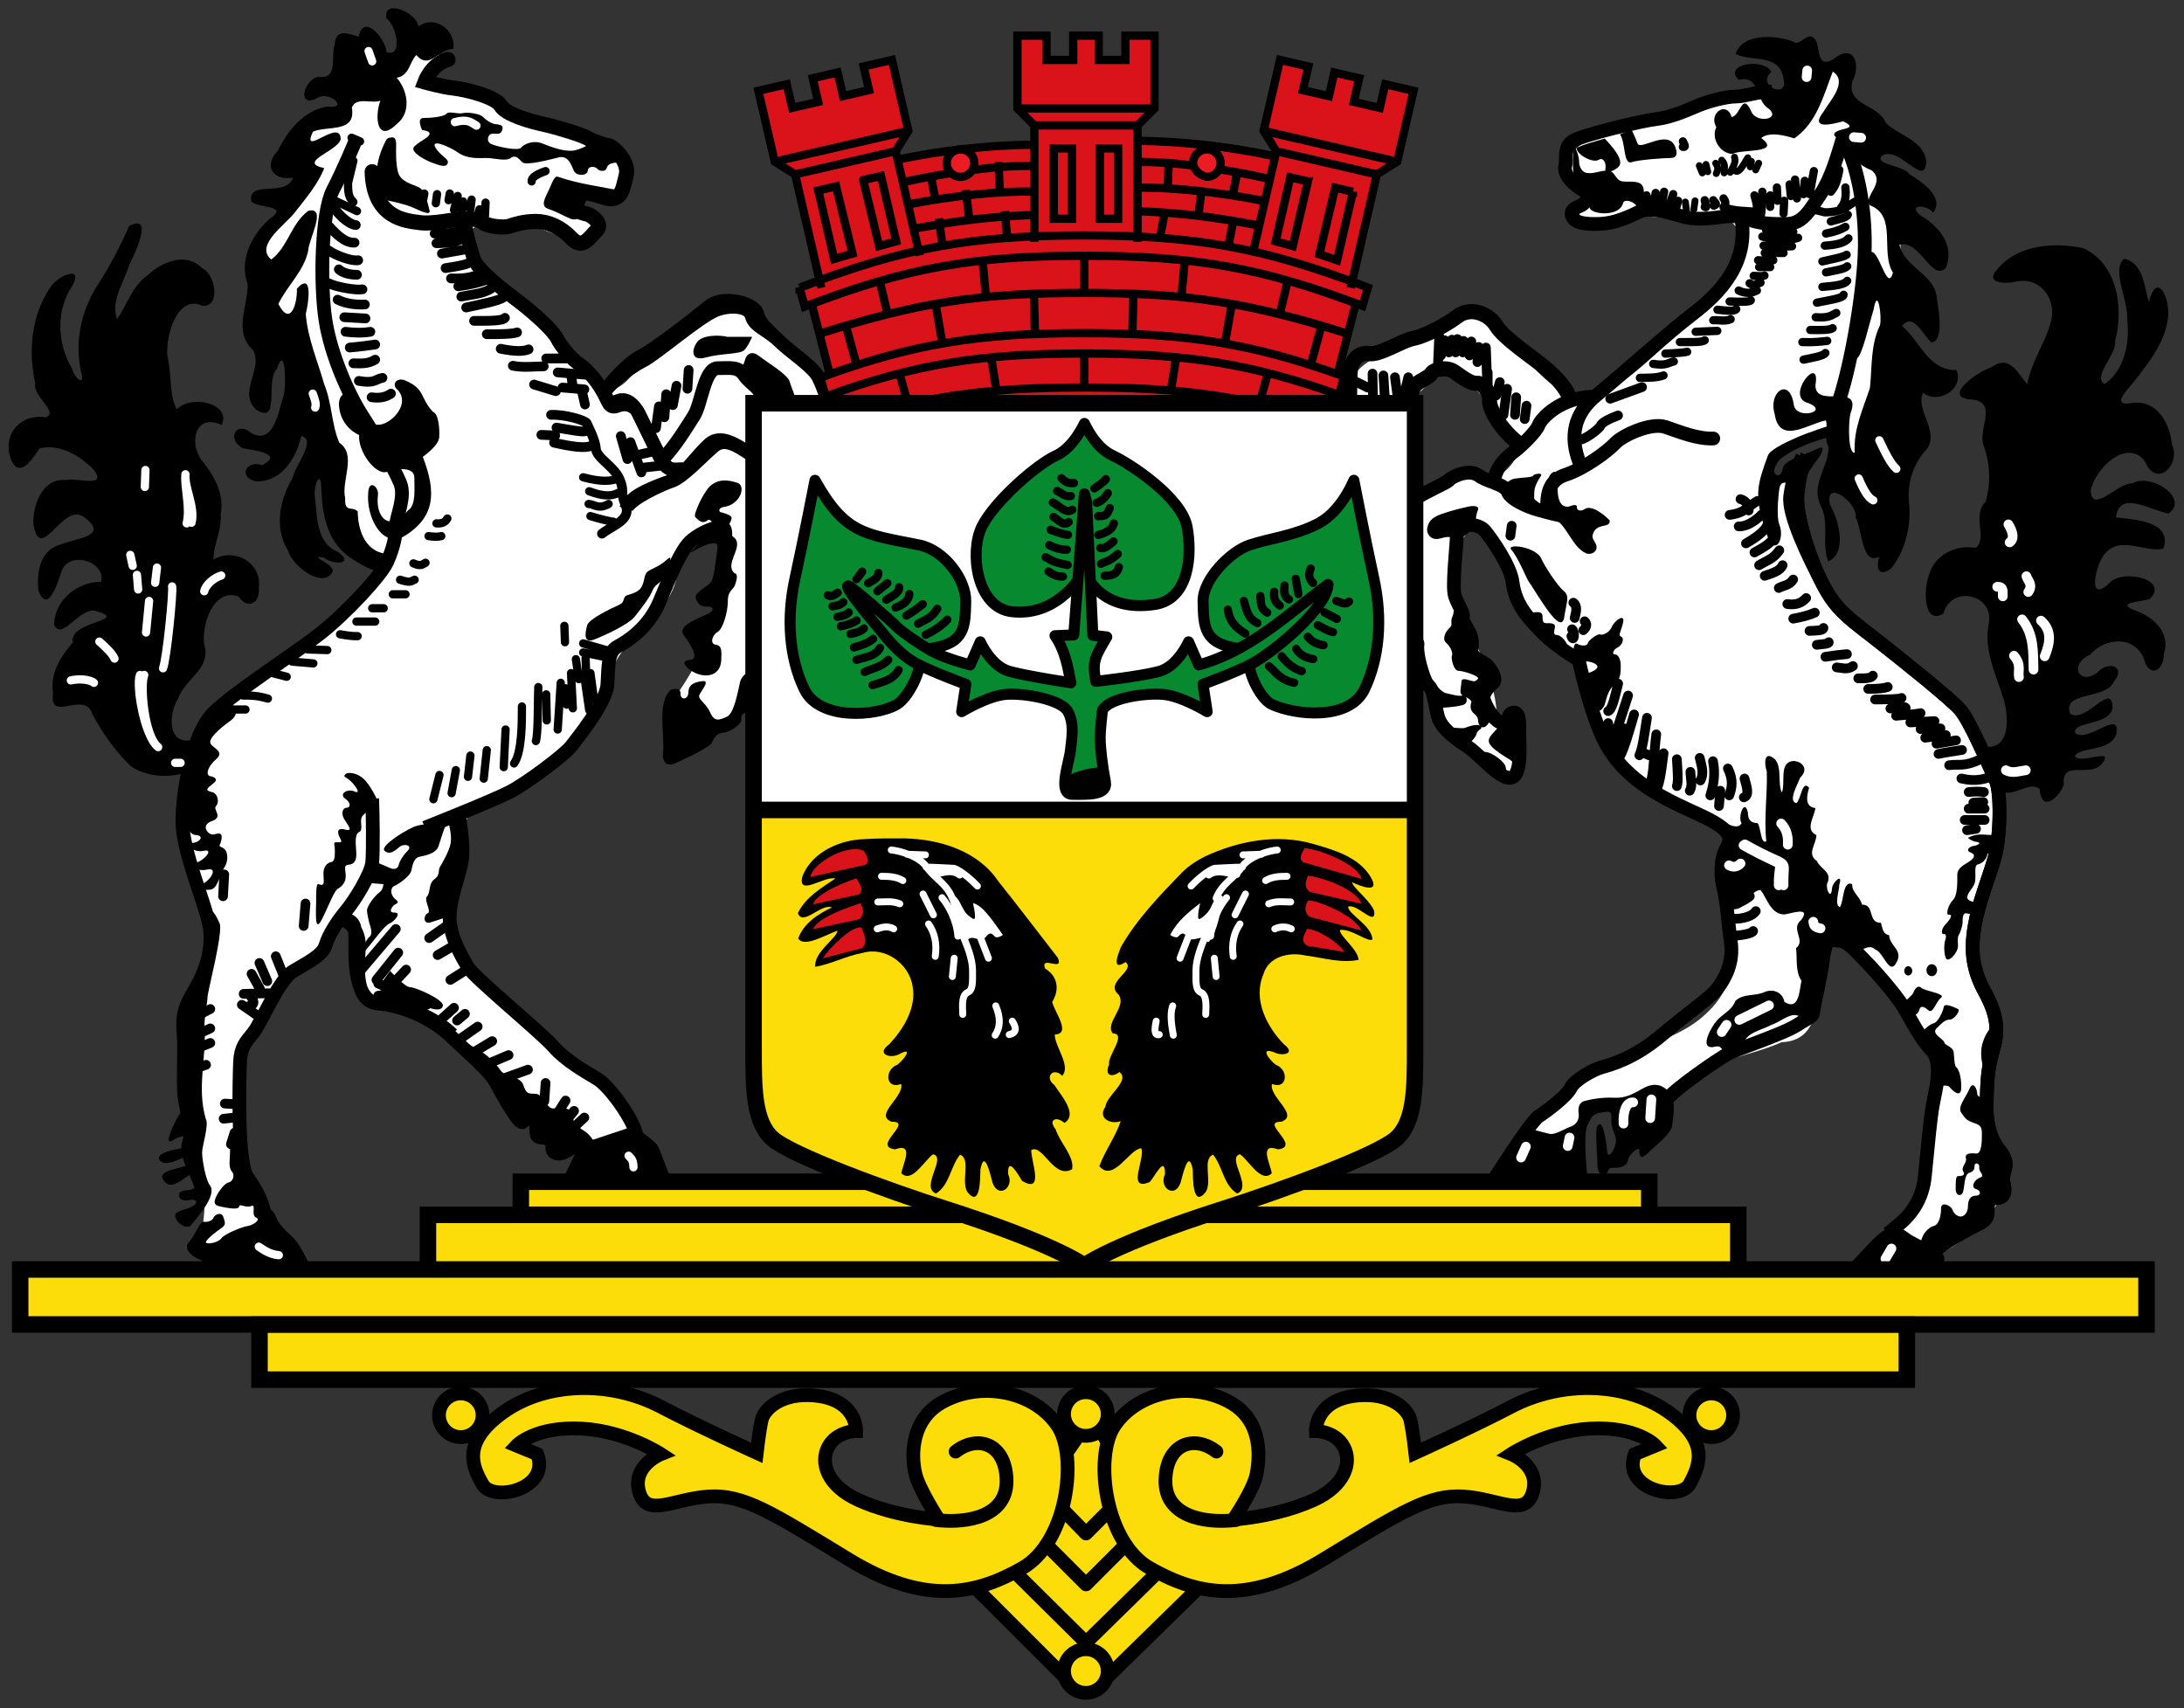 <svg xmlns="http://www.w3.org/2000/svg" width="762" height="596" viewBox="0 0 762 596"><rect x="0" y="0" width="762" height="596" fill="#333333" stroke="none"/><path d="m 339.75 553.39 l 33.857 33.831 h 10.601 l 33.18 -32.485 l -36.39 -60.666 z" fill="#fcdd09" stroke="#000" stroke-width="4.796" stroke-miterlimit="3.864"/><path d="m 675.21 438.3 c 11.501 -5.55 24.945 -17.09 25.311 -29.499 -9.884 -16.745 -4.01 -36.437 -4.749 -54.927 -8.53 -14.07 -7.387 -30.876 -1.492 -45.769 5.828 -14.887 6.904 -31.782 -1.152 -46.11 -14.344 -28.3 -51.49 -36.92 -61.818 -68.08 -6.209 -9.731 -4.847 -25.333 -2.724 -33.02 -5.067 5.361 -16.04 10.869 -9.529 -1.225 6.135 -9.777 25.77 -15.177 25.872 1.103 9.203 -2.09 6.152 -25.989 11.894 -35.559 5.127 -22.06 12.705 -49.48 -3.832 -68.62 5.06 -12.534 -15.196 -18.716 -9.518 -32.32 -10.525 -3.288 -18.723 -3.813 -19.49 9.305 -17.287 -2.02 -34.1 6.04 -50.99 9.819 -12.703 0.009 -37.1 10.264 -19.287 23.483 -2.562 6.673 -6.53 14.388 6.082 11.763 14.4 -7.851 28.882 1.829 43.959 -1.482 11.328 9.02 -5.613 26.479 -12.849 34.751 -12.02 9.181 -23.483 24.14 -37.802 27.2 -18.268 -2.459 -24.01 -25.23 -40.08 -28.966 -12.216 9.729 -32.959 9.584 -41.3 21.531 -4.834 12.847 5.343 12 14.247 11.705 8.626 -1.066 15.417 -21.05 27.855 -8.923 8.121 10.264 24.22 20.503 9.889 31.01 -2.629 7.635 -11.246 -3.359 -16.603 3.968 -4.283 3.332 -13.415 3.842 -14.568 8.996 1.453 19.754 -6.578 41.543 4.444 59.58 6.821 13.232 15.07 30.475 31.2 33.829 6.98 -6.26 3.692 -25.2 -5.877 -20.543 0 -13.453 -6.917 -25.07 -12.368 -37.977 -5.89 -10.458 -0.438 -42.31 12.449 -21.26 5.139 18.54 20.633 31.22 30.638 44.851 3.699 19 14.755 37.03 33.09 44.861 13.09 3.741 21.746 11.64 15.705 25.327 1.01 15.546 7.594 32.775 -5.487 45.49 -13.863 14.41 -38.26 12.554 -49.663 30.08 -9.05 8.119 -23.24 24.14 -24.03 31.834 9.847 -1.681 19.694 -3.362 29.541 -5.04 -7.05 -18.613 14.05 -34.02 29.513 -23.818 6.806 -15.314 26.312 -15.919 39.943 -22.05 20.942 -0.806 6.276 -35.12 22.98 -34.25 13.703 12.848 28.31 29.738 31.735 48.31 -2.359 16.565 0.195 36.609 -11.785 49.812 -13.503 5.584 5.146 14.227 10.648 10.828 z" fill="#fff"/><path d="m 641.57 445.28 c 0 0 10.159 -11.412 13.543 -14.378 3.391 -2.959 6.768 -3.809 10.577 -0.842 3.816 2.959 13.13 5.494 12.701 9.302 -0.425 3.802 -5.926 4.651 -5.926 4.651 l -30.895 1.267"/><g transform="matrix(0.72 0 0 -0.72 -2542.7 4938.97)" fill="none" stroke-miterlimit="3.864"><path d="m 4448.11,6254.71 -2.94,-4.99" stroke="#fff" stroke-linecap="round" stroke-width="4.7"/><g stroke="#000" stroke-width="6.661"><path d="m 4446.64 6262.06 c 3.52 3.53 15.87 9.99 17.63 27.62 1.76 17.62 2.64 27.61 3.82 34.36 1.17 6.76 5.28 20.57 -0.59 26.74 -5.88 6.17 -10.58 16.16 -14.1 21.74 -3.53 5.58 -13.22 16.75 -17.92 21.45 -4.71 4.7 -8.23 9.69 -13.22 9.99 -5 0.29 -6.47 -1.18 -7.35 -9.11 -0.88 -7.93 -4.41 -22.33 -4.7 -25.27 -0.3 -2.93 -0.88 -2.05 -7.64 -6.46 -6.76 -4.41 -29.97 -12.05 -33.79 -14.1 -3.81 -2.06 -26.14 -17.04 -30.55 -23.21 m 129.86 -73.15 c 5.58 5.29 14.39 9.69 17.92 11.75 3.52 2.05 8.69 3.23 8.69 7.64 0 4.4 0.12 7.05 3.35 7.05 3.23 0 5.88 0.88 4.41 7.05 -1.47 6.17 4.11 8.52 -1.77 15.86 -5.87 7.35 -6.75 15.87 -6.46 24.39 0.29 8.52 0.29 14.68 2.94 23.8 2.65 9.1 2.94 16.45 -3.82 28.78 -5.75 10.5 -7.05 19.69 -4.99 31.73 2.06 12.05 6.75 22.92 9.69 33.2 2.94 10.28 3.23 32.02 0.59 37.61 -2.64 5.58 -12.34 28.79 -17.34 34.37 -4.99 5.58 -25.55 22.03 -39.36 32.9 -13.81 10.87 -20.27 14.69 -27.03 27.62 -6.76 12.93 -13.51 34.96 -12.34 44.07 1.17 9.11 2.35 13.51 4.7 18.51 m -153.65 -353.72 c 0 0 19.39 30.84 23.51 33.49 4.11 2.64 13.8 9.98 15.56 13.81 1.77 3.81 10.87 8.81 14.99 9.99 4.11 1.17 15.57 4.11 29.08 15.57 13.52 11.45 23.5 17.92 27.03 22.61 3.53 4.71 7.94 12.34 6.46 22.63 -1.47 10.28 -2.05 20.56 -3.52 25.85 -1.47 5.29 -1.76 14.1 1.47 19.69 3.23 5.58 1.17 9.4 -13.52 16.15 -14.69 6.76 -34.96 15.28 -45.24 34.67 -7.26 13.7 -12.92 40.25 -12.92 40.25 0 0 -11.17 6.46 -17.34 12.92 -6.17 6.47 -13.22 12.93 -14.69 24.68 -0.98 7.85 -9.69 20.27 -13.22 24.68 -3.53 4.41 -13.52 4.41 -13.8 -2.64 -0.3 -7.05 -2.36 -24.39 -0.89 -28.79 1.47 -4.41 4.41 -8.23 3.82 -9.99 -0.59 -1.77 2.06 -5.29 3.23 -7.64 1.18 -2.35 1.47 -5.88 0.88 -8.52 -0.58 -2.64 3.82 -4.99 6.47 -6.46 2.64 -1.47 6.17 -7.64 4.11 -9.4 -2.06 -1.77 -5.58 -5.29 -4.41 -8.52 1.18 -3.24 4.12 -8.82 7.64 -10.58 3.53 -1.77 3.82 0.88 4.41 2.94 0.59 2.05 4.99 3.82 4.99 -3.53 0 -7.35 0.59 -15.27 -0.29 -20.27 -0.88 -4.99 -2.94 -8.23 -8.81 -4.41 -5.88 3.82 -11.75 10.88 -16.46 13.81 -4.69 2.94 -12.33 8.52 -13.8 14.11 -1.47 5.58 -2.06 12.92 -4.41 14.98 -2.35 2.05 -9.11 8.22 -9.4 10.87 -0.3 2.64 -2.94 74.03 0 77.56 2.94 3.52 16.16 8.81 18.8 11.16 2.64 2.35 10.28 5.58 14.69 2.35 4.41 -3.23 12.63 -4.11 14.1 -7.93 1.47 -3.82 9.99 -7.35 14.1 -8.52 4.12 -1.18 19.39 -5.58 28.21 -4.7"/><path d="m 4281.24 6612.55 c 0 5.58 -0.29 14.1 8.81 17.04 9.11 2.93 20.57 11.45 24.09 15.27 3.53 3.82 17.33 10.28 24.39 7.93 7.05 -2.35 15.27 -5.87 23.21 -5.58" stroke-linecap="round"/><path d="m 4255.68 6627.23 c 0.88 6.47 6.17 11.17 9.4 13.52 3.23 2.35 10.87 9.69 12.05 12.92 1.17 3.24 10.57 13.52 26.73 13.81 m -6.46 -33.19 c -2.65 6.75 -7.64 21.15 7.63 33.78 15.28 12.63 34.38 29.96 47.01 39.66 12.63 9.7 27.32 24.39 23.21 47.01"/></g></g><path d="m 691.93 154.94 c -1.67 -5.766 5.472 -15.1 -4.686 -15.624 -9.678 -1.041 3.282 -9.925 7.527 -11.171 6.631 -4.79 9.382 2.565 12.565 5.889 1.317 -7.774 6.241 -14.234 8.212 -21.82 2.137 -7.67 -3.509 -15.545 -11.705 -14.06 -3.985 0.983 -11.941 0.93 -6.683 -4.553 7.11 -8.312 19.647 -9.134 29.702 -7.01 11.957 5.429 14.166 20.934 11.09 32.428 0.604 4.946 -8.02 12.12 -3.698 15.01 7 -4.787 8.915 -14.651 7.928 -22.716 0.435 -6.375 -5.611 -17.219 -1.095 -21 7.213 1.385 7.108 11.157 8.71 14.981 0.616 -2.64 2.414 -7.727 5.195 -3.123 4.497 9.846 -1.951 20.01 -7.89 27.617 -2.265 4.04 -12.867 12.694 -2.673 10.721 8.363 -0.718 12.567 7.221 13.344 14.402 3.379 7.415 -5.575 15.617 -9.388 6.03 -6.524 -8.415 -17.622 2.939 -18.948 10.25 0.52 8.365 9.59 -2.93 14.547 -2.531 6.274 -3.793 20.04 5.04 12.688 10.489 -5.7 -0.698 -17.206 -8.636 -18.407 1.38 6.578 0.738 19.841 1.348 16.537 10.907 -6.67 1.465 -15.176 -4.899 -20.605 1.998 -3.01 3.595 -6.184 17.633 1.807 9.941 4.602 -5.101 21.334 -1.16 13.904 5.671 -3.02 0.941 -12.408 1.173 -4.614 4.073 6.231 2.261 12.02 7.649 9.713 14.867 -0.063 6.467 -5.379 8.604 -7.07 1.669 -3.567 -8.169 -13.623 -7.134 -18.782 -1.166 -7.24 2.993 -4.048 10.995 2.62 6.156 3.612 -4.19 10.208 -2.339 5.748 3.243 -2.916 6.316 -18.17 3.15 -15.246 11.128 5.443 3.624 14.753 -11.82 14.798 -1.963 -1.299 6.318 -14.255 4.392 -12.995 8.789 4.8 3.333 15.811 -8.763 14.322 0.237 -2.033 6.449 -13.676 4.36 -14.433 7.875 2.29 2.772 14.262 -3.51 9.284 2.619 -4.263 4.869 -14.06 -1.729 -13.186 7.118 -1.676 4.791 -7.854 9.926 -8.458 1.568 -3.989 -3.533 -12.03 5.546 -13.862 -1.318 -1.799 -4.493 -3.599 -8.985 -5.398 -13.478 9.521 1.353 8.518 -11.278 6.485 -17.249 -2.653 -8.339 -6.828 -16.821 -4.907 -25.818 1.73 -10.178 -13.12 -13.419 -15.872 -3.312 -7.205 4.186 -6.845 -8.977 -5.083 -13.286 1.819 -7.135 9.376 -10.923 16.348 -9.653 4.189 -3 -1.339 -11.473 3.379 -15.972 2.075 -6.581 1.599 -13.798 -0.768 -20.234 z"/><path d="m 4520.56 6558.96 c 5.622 -5.05 4.282 -11.09 1.8 -17.3 m -17.59 63.94 c 2.363 -3.997 2.91 -7.086 0.59 -8.74 m 8.14 -16.39 c 0.769 -2.397 3.319 -4.2 0.9 -7.66 m -15.06 2.54 c 3.471 0.163 2.529 -2.618 2.71 -4.65 m 9.34 -11.14 c 5.84 -7.318 5.357 -15.902 5.55 -24.35 m -9.47 6.75 c 3.667 -4.412 1.865 -6.999 2.41 -10.37 m -6.32 -45.13 c 3.213 -1.78 6.427 -0.37 9.64 0" transform="matrix(0.72 0 0 -0.72 -2542.7 4938.97)" fill="none" stroke="#fff" stroke-linecap="round" stroke-width="4.7" stroke-miterlimit="3.864"/><path d="m 696.68 356.42 c 0 0 -3.348 2.182 -4.968 7.51 -1.627 5.328 1.289 13.867 3.01 9.598 1.721 -4.27 1.958 -17.11 1.958 -17.11"/><path d="m 694.03 383.25 c 0 0 -4.176 0 -4.176 -1.62 0 -1.62 -1.39 -4.867 -2.779 -1.62 -1.39 3.24 -4.169 6.12 -2.779 8.201 1.39 2.088 2.081 2.779 4.169 3.478 2.088 0.698 3.02 1.058 3.02 3.708 0 2.642 0 7.279 -2.088 7.05 -2.088 -0.23 -3.938 0 -3.478 1.62 0.461 1.62 -1.85 3.01 -0.929 4.63 0.929 1.62 -1.058 1.62 -1.85 1.62 -0.799 0 -0.799 1.951 -0.799 4.507 0 2.549 2.189 2.779 2.65 0.691 0.468 -2.081 0.468 -5.89 2.088 -6.35 1.62 -0.468 1.85 -1.397 1.85 -2.549 0 -1.159 1.858 -0.929 1.627 0.691 -0.23 1.62 2.318 2.88 0.23 3.578 -2.088 0.691 -3.247 3.47 -1.39 3.938 1.858 0.461 1.858 2.318 0 2.318 -1.858 0 -2.779 1.382 -2.779 3.701 0 2.318 -1.397 3.578 -2.549 3.578 -1.159 0 -2.419 -1.03 -2.88 -2.419 -0.468 -1.39 -3.946 -3.01 -3.946 -0.461 0 2.542 -0.691 5.71 -2.549 6.17 -1.85 0.468 -3.938 2.729 -4.399 5.27 -0.468 2.549 0.691 6.689 3.708 4.738 3.01 -1.951 11.455 -5.429 14 -7.05 2.549 -1.627 6.257 -4.968 6.487 -7.279 0.23 -2.318 1.721 -3.478 4.27 -4.867 2.549 -1.382 0.698 -13.766 -0.461 -15.847 -1.159 -2.081 -4.27 -7.279 -4.04 -9.828 0.23 -2.549 -0.23 -9.598 -0.23 -9.598"/><path d="m 676.31,379.08 c 0,0 3.02,-0.929 3.946,0.23 0.929,1.159 4.04,4.169 4.04,0 0,-4.169 -1.03,-6.48 -1.721,-6.948 -0.698,-0.461 -0.698,-3.11 -0.929,-5.198 -0.23,-2.081 -3.01,-2.311 -3.247,-3.47 -0.23,-1.159 -4.637,-3.01 -2.779,-4.86 1.858,-1.858 3.02,-3.118 4.637,-3.118 1.62,0 3.902,-3.24 2.88,-3.701 -1.03,-0.468 -4.738,-2.318 -4.968,-0.698 -0.23,1.62 -2.088,5.429 -3.478,5.659 -1.39,0.23 -4.169,3.01 -4.169,3.01 l 5.558,9.727 0.23,9.367"/><path d="m 672.14 338.48 c 0 -1.152 0.828 -2.088 1.858 -2.088 1.022 0 1.85 0.936 1.85 2.088 0 1.152 -0.828 2.081 -1.85 2.081 -1.03 0 -1.858 -0.929 -1.858 -2.081"/><path d="m 664.39 338.71 c 0 -0.893 0.626 -1.62 1.39 -1.62 0.77 0 1.397 0.727 1.397 1.62 0 0.9 -0.626 1.62 -1.397 1.62 -0.763 0 -1.39 -0.72 -1.39 -1.62"/><path d="m 664.16 349.7 c 0 0 3.247 -2.549 3.478 -3.478 0.23 -0.929 1.49 -2.779 2.65 -1.62 1.159 1.159 8.806 2.081 6.948 3.478 -1.85 1.39 -2.779 5.789 -4.399 4.399 -1.627 -1.39 -2.786 -1.85 -3.247 0 -0.461 1.858 -3.341 2.318 -3.341 2.318 l -2.088 -5.098"/><path d="m 697.37 291.39 c 0 0 -2.189 0 -5.429 -0.23 -3.247 -0.23 -5.328 1.159 -5.328 1.159 0 0 1.152 1.159 3.01 1.39 1.858 0.23 0.698 1.159 -0.929 1.39 -1.62 0.23 -3.01 1.62 -1.159 2.311 1.858 0.698 1.39 1.858 -0.23 3.01 -1.62 1.166 -4.399 2.189 -4.399 4.738 0 2.542 0.13 7.178 -1.49 8.798 -1.62 1.62 -2.779 5.429 -1.39 5.198 1.39 -0.23 0.461 1.62 -1.159 3.24 -1.627 1.62 -1.627 3.708 -0.698 3.478 0.929 -0.23 0.929 1.159 0.468 2.311 -0.468 1.159 -0.468 6.595 0.922 6.595 1.397 0 3.578 -2.916 3.578 -4.637 0 -1.728 -0.23 -3.11 0.23 -3.809 0.468 -0.691 1.39 -3.24 1.39 -4.637 0 -1.382 0 -3.47 1.62 -3 1.627 0.461 5.105 0.461 5.105 0.461 v -4.04 c 0 0 -5.566 -0.23 -5.105 -2.311 0.468 -2.088 2.549 -3.247 2.786 -5.566 0.23 -2.318 -0.468 -5.422 0.922 -5.652 1.397 -0.238 3.02 -1.858 3.247 -3.247 0.23 -1.39 4.04 -2.081 4.04 -2.081 v -4.867"/><path d="m 4400.51,6559.91 c 3.99,0.711 7.618,1.604 10.44,2.9 m -2.57,-8.83 c 3.379,0.101 6.809,0.186 6.76,1.43 m -3.22,-8.18 c 2.468,0.319 6.04,0.417 5.79,1.28 m -1.61,-7.08 c 4.72,0.741 8.05,1.135 10.43,1.29 m -4.96,-6.44 c 2.62,-0.161 5.24,-1.342 7.86,0.65 m 2.58,-5.93 c 4.113,-0.155 6.483,0.272 7.08,1.29 m -2.26,-6.44 c 5.02,10e-4 7.968,0.364 9.47,0.96 m -6.139,-6.081 c 5.834,0.077 12.1,0.106 12.827,0.75 m -5.399,-5.1 c 2.706,0.349 6.269,1.568 7.4,0.32 m -4.658,-3.85 c 5.173,0.427 10.155,0.854 11.878,1.28 m -4.97,-4.51 11.73,0.64 m -6.76,-3.86 9.65,0.33 m -7.4,-4.51 9.98,1.29 m -4.51,-4.19 9.47,1.61 m -8.5,-6.57 c 2.854,0.643 7.503,1.287 11.4,1.93 m -6.25,-7.4 c 4.802,0.682 7.33,-0.911 15.26,2.9 m -9.33,-9.34 c 7.584,-1.759 11.01,-0.05 15.26,0.97 m -11.73,-7.54 c 2.47,0.22 4.94,0.359 7.41,0 m -5.15,-5.15 4.82,0.32 m -7.08,-3.22 h 7.73 m -9.65,-5.47 h 9.65 m -8.518,-4.96 4.338,0.64 m -91.44,108.95 c 4.366,-0.679 7.121,0.657 9.15,2.9 m -13.278,4.86 c 2.454,1.298 5.159,1.259 6.989,4.119 m -5.121,6.931 c -1.269,-2.936 -5.167,-3.899 -8.68,-5.15 m 7.08,12.36 c -2.808,-4.238 -6.464,-5.086 -9.8,-7.21 m -7.07,-103.35 c 1,-3.844 2.606,-8.119 -0.33,-9.15 m -7.72,13.98 c 2.704,-5.403 2,-9.346 0.65,-13.01 m -4.33,2.25 -0.64,-7.4 m -2.9,21.7 c 1.084,-5.517 0.556,-11.03 -1.29,-16.55 m -5.14,18.16 c 0.762,-3.65 2.32,-7.306 0.32,-10.94 m -4.83,4.18 c 0.014,-3.09 1.226,-6.58 -0.32,-9.15 m -6.25,15.27 c 0.336,-5.348 0.795,-11.07 0,-13.02 m -6.44,15.91 c -0.808,-6.189 -1.521,-12.849 -2.89,-16.23 m -0.65,25.38 c -1.041,-7.387 -1.21,-20.21 -2.77,-22.919 m -1.73,30.959 c -1.107,-6.77 -2.025,-14.671 -3.68,-18.15 m 1.959,1.15 2.681,-1.15 m -7.21,19.76 c -2.36,-8.02 -4.72,-16.651 -7.08,-20.73 m 4.18,29.88 -7.72,-23.63 m -1.94,10.3 1.581,-8.221 m 6.149,5.651 -4.18,-11.08 m 1.29,32.77 c -1.468,-5.756 -2.815,-12.598 -4.84,-13.33 m -16.87,52.55 c 2.206,-1.671 1.27,-4.598 0.65,-7.4 m -30.53,44.68 -0.64,-4.83 m 35.99,-41.47 c 1.434,-1.437 0.847,-2.873 -0.64,-4.31 m -5.47,0.45 c 1.577,-1.117 1.018,-6.741 -0.32,-3.35 m 18.8,115.06 15.45,5.62 m 44.5,-265.81 c 2.57,0 9.01,0.96 9.33,2.25 m -10.94,6.12 c 3.22,-0.65 10.16,0.32 12.23,3.53 m -12.23,3.22 c 3.22,0 7.4,2.39 9.33,4" transform="matrix(0.72 0 0 -0.72 -2542.7 4938.97)" fill="none" stroke="#000" stroke-linecap="round" stroke-width="4.7" stroke-miterlimit="3.864"/><path d="m 522.24 413.99 c 0 0 28.14 0.842 29.405 0.842 1.267 0 2.75 0.634 2.117 -5.076 -0.634 -5.71 -1.058 -14.803 0 -16.913 1.058 -2.117 1.692 -4.234 4.658 -4.658 2.959 -0.425 4.02 -1.051 3.802 2.542 -0.209 3.593 2.117 5.285 1.483 8.244 -0.634 2.959 -2.75 5.501 -2.959 2.75 -0.216 -2.75 -1.274 -9.727 -2.542 -9.518 -1.267 0.216 -1.267 1.901 -1.267 4.226 0 2.333 0.425 8.467 0.425 10.368 0 1.901 1.058 3.384 2.534 2.959 1.483 -0.425 0.85 -2.326 2.542 -2.326 1.692 0 5.292 0.209 5.717 -3.168 0.151 -1.282 3.802 -4.709 3.802 -2.966 0 4.867 3.175 0.634 4.45 -0.418 1.267 -1.058 6.768 -5.717 6.977 -8.04 0.216 -2.326 1.692 -8.676 -0.842 -11.635 -2.542 -2.959 -5.508 -3.593 -9.31 -1.483 -3.809 2.117 -6.142 3.463 -10.159 3.254 -4.02 -0.216 -8.251 0.554 -10.368 1.188 -2.117 0.641 -2.117 2.966 -1.901 4.442 0.209 1.483 -0.425 3.593 -2.75 4.435 -2.333 0.85 -5.508 2.966 -7.409 2.542 -1.901 -0.425 -5.71 -1.476 -5.71 -1.476 l -12.694 19.879"/><path d="m 4331.77,6326.98 -0.59,-9.1 m -39.07,-9.4 -0.88,-4.12 m -20.27,-0.29 -2.35,-5.29 m 54.34,26.74 c -3.23,0.29 -4.99,-4.12 -4.69,-10.29" transform="matrix(0.72 0 0 -0.72 -2542.7 4938.97)" fill="none" stroke="#fff" stroke-linecap="round" stroke-width="4.7" stroke-miterlimit="3.864"/><path d="m 597.48 285.63 c 3.297 -0.178 8.153 4.825 10.172 1.61 -1.475 -2.129 1.045 -8.918 2.188 -3.778 -0.015 2.664 1.144 3.66 3.352 3.701 1.26 1.301 1.021 7.584 3.078 6.341 -0.878 -8.099 0.423 -16.259 0.173 -24.348 -0.924 -2.514 -1.098 -7.662 2.801 -4.287 2.637 2.769 0.882 9.02 2.472 11.6 1.337 -3.496 -1.144 -10.487 3.93 -10.982 3.658 0.144 5.301 3.233 2.441 5.777 -0.747 2.194 -4.445 8.31 -1.306 8.928 1.59 -1.24 1.991 -8.367 4.423 -5.347 -0.936 3.108 -1.485 6.603 2.196 7.08 -0.495 3.348 -3.713 7.508 0.341 9.413 -0.022 3.23 -3.508 6.502 0.16 9.05 1.365 2.991 5.57 3.814 3.564 7.96 -0.432 1.958 1.373 5.705 1.71 1.779 0.007 -2.203 3.985 -5.919 2.571 -1.519 -0.019 2.199 -1.834 7.07 0.188 7.897 1.438 -2.062 0.976 -9.557 4.289 -8.04 -0.089 2.978 2.774 4.265 3.423 7.128 4.66 0 1.774 6.395 6.619 6.355 0.654 2.02 0.504 3.832 2.864 4.331 0.184 3.898 5.066 5.225 2.534 9.558 -2.516 4.712 -4.5 -3.718 -7.39 -4.575 -2.728 -2.611 -5.305 2 -8.114 -0.064 -2.165 -0.67 -4.33 -1.34 -6.495 -2.01 -1.761 6.544 -3.33 13.173 -5.211 19.665 -1.719 2.68 -3.438 5.36 -5.157 8.04 -2.256 -6.03 -7.385 -0.536 -11.163 0.624 -3.598 1.977 -9.332 2.657 -10.1 7.48 0.515 2.01 -2.4 2.171 -3.619 3.258 -3.204 3.351 -2.289 -4.134 -5.801 -3.118 -6.306 1.582 -1.657 -6.686 0.318 -8.989 2.272 -2.588 5.293 -3.597 6.53 -6.933 2.787 -2.712 6.933 -1.569 10.235 -3.129 3.145 -1.321 6.417 0.336 6.874 3.44 5.267 3.325 5.191 -4.09 5.981 -7.342 -2.232 -3.291 -1.428 -7.61 -1.896 -11.401 3.59 -2.763 -2.156 -6.668 1.794 -9.839 3.608 -4.834 -3.429 -2.242 -5.845 -1.906 -4.795 -0.069 -5.992 -5.48 -8.337 -8.552 -4.407 0.355 -4.88 7.936 -10.427 6.553 -2.737 -2.221 -1.265 -7.144 -2.054 -10.438 -0.495 -5.05 0.654 -10.04 1.06 -15.05 -1.79 -1.973 -3.581 -3.946 -5.371 -5.918 z" fill-rule="evenodd"/><path d="m 4394.64,6460.66 c 2.671,-2.788 3.484,-6.321 3.23,-10.28 m 12.34,-37.32 c 0.387,-1.208 -0.181,-2.575 3.52,-3.23 m -44.36,30.56 c 1.863,-0.967 3.727,-1.073 5.59,0.88 m 13.8,-68.75 -14.39,-7.05 m -6.17,-2.35 -2.35,-3.53 m 10.57,90.49 c 23.26,-13.15 16.71,-4.25 17.05,-19.39 m -16.391,19.83 c 23.26,-13.15 18.401,-4.69 18.731,-19.83" transform="matrix(0.72 0 0 -0.72 -2542.7 4938.97)" fill="none" stroke="#fff" stroke-linecap="round" stroke-width="4.7" stroke-miterlimit="3.864"/><path d="m 507.42 188.31 c -1.26 -1.224 -2.081 -1.224 -5.155 -0.41 -3.067 0.821 -4.702 -1.836 -4.291 -3.679 0.403 -1.843 0.986 -3.514 5.112 -4.939 4.126 -1.433 7.2 -2.045 8.834 -2.455 1.642 -0.41 4.507 -0.612 3.686 1.224 -0.821 1.843 -0.821 5.76 -0.821 5.76 0 0 -6.106 5.731 -7.366 4.5"/><path d="m 524.85,169.87 c 0,0 1.022,-2.491 3.679,-2.894 2.664,-0.41 6.178,-0.41 6.379,-1.03 0.202,-0.612 3.686,-1.26 2.657,0.209 -1.022,1.462 -2.246,3.715 -2.246,5.551 0,1.843 -0.41,2.455 0.821,3.074 1.224,0.612 3.679,5.112 3.679,5.112 l -9.04,-3.888 -5.933,-6.134"/><path d="m 543.09 181.36 c 4.167 3.334 5.666 9.476 10.199 11.642 1.498 0.694 3.724 -0.208 3.756 -2.01 0.102 -1.607 -1.726 -2.667 -1.379 -4.319 1.2 -4.667 6.19 -2.068 5.962 -5.081 -1.503 -1.686 -6.27 -5.666 -8.741 -3.999 -1.087 0.879 -2.977 0.746 -2.69 -1.046 -0.852 -0.854 -2.137 0.133 -3.146 0.235 -4.822 0.183 -3.183 -8.22 -3.982 -11.527 -0.462 -1.721 -2.549 0.329 -2.63 1.358 -0.257 1.341 0.249 2.678 0.278 4.02 0.879 3.767 0.137 8.03 2.373 10.725 z"/><path d="m 527.3 191.8 c 2.254 2.484 4.874 9.03 5.933 10.872 3.544 5.181 11.386 19.326 12.521 12.715 0.814 -5.522 2.045 -7.394 -0.209 -9.238 -2.246 -1.843 -6.955 -9.173 -7.776 -11.254 -1.923 -4.238 -12.408 -5.428 -10.469 -3.096"/><path d="m 534.29 213.74 c 1.634 -0.202 3.888 -0.612 3.888 1.231 0 1.843 0.209 2.455 1.433 2.455 1.231 0 3.276 -0.202 2.866 1.634 -0.41 1.843 -0.41 2.491 0.821 2.491 1.224 0 3.478 2.455 3.478 3.679 0 1.231 1.022 3.276 -2.455 0.209 -3.478 -3.074 -11.671 -11.491 -10.03 -11.7"/><path d="m 548.86 228.3 c 0 0 0 -4.5 1.433 -3.679 1.433 0.821 3.478 0.821 3.679 -0.209 0.209 -1.015 3.485 -3.47 4.306 -3.067 0.814 0.41 3.305 -0.641 4.118 -2.693 0.821 -2.045 4.709 -4.91 3.895 -1.426 -0.821 3.478 -1.843 4.327 -0.619 4.939 1.231 0.612 0.209 3.067 -1.224 3.679 -1.433 0.619 -2.254 2.455 -1.03 2.455 1.231 0 2.052 1.843 2.052 3.686 0 1.836 0.238 4.939 -2.254 6.984 -2.484 2.045 -2.894 5.731 -3.305 6.754 -0.41 1.022 -1.843 3.679 -3.276 1.224 -1.433 -2.455 -4.097 -11.628 -2.664 -12.07 1.44 -0.439 4.306 -1.67 3.074 -2.894 -1.231 -1.231 -4.298 -1.433 -5.119 -1.231 -0.821 0.209 -3.067 -2.455 -3.067 -2.455"/><path d="m 506.8 207.17 c 0 0 1.058 5.558 0 7.805 -1.051 2.254 0.382 2.866 -1.051 4.09 -1.433 1.231 -2.664 3.924 -1.224 5.148 1.426 1.231 2.513 3.478 2.074 4.5 -0.439 1.022 0.612 5.321 2.254 5.321 1.642 0 7.776 1.872 6.754 2.894 -1.022 1.022 -1.433 0.821 -2.866 0.41 -1.433 -0.41 -2.866 -0.821 -2.866 0.612 0 1.433 -0.821 3.888 0.202 4.5 1.03 0.619 3.485 1.642 3.276 2.455 -0.202 0.821 -0.814 2.693 1.022 4.126 1.843 1.433 1.03 2.455 1.642 3.679 0.612 1.231 1.843 1.433 2.866 0.209 1.022 -1.231 1.433 -1.814 0.814 -3.686 -0.612 -1.872 -3.305 -5.141 -0.403 -6.984 2.894 -1.843 5.587 -6.372 2.074 -7.805 -3.506 -1.433 -7.394 -7.366 -7.193 -9.619 0.202 -2.246 -3.276 -8.01 -3.478 -9.85 -0.202 -1.843 -3.895 -7.805 -3.895 -7.805"/><path d="m 492.41,220.08 c 0,0 4.939,1.67 4.536,4.946 -0.41,3.269 1.836,10.05 2.657,11.693 0.821,1.634 3.067,4.702 4.918,5.112 1.836,0.41 5.35,1.433 5.969,0.612 0.612,-0.821 2.455,2.664 0,3.478 -2.462,0.821 -8.02,1.022 -8.02,1.022 l -6.962,-9.821 -3.715,-4.529 0.619,-12.514"/><path d="m 504.52 253.53 c 0 0 5.551 0.821 6.581 0.41 1.015 -0.41 4.5 -1.642 5.522 -0.612 1.022 1.022 -1.224 1.224 -1.433 2.657 -0.202 1.433 -3.485 4.298 -3.485 4.298 l -7.186 -6.754"/><path d="m 516.42 262.56 c 0 0 1.606 -0.619 3.478 0.202 1.872 0.821 4.327 2.657 5.148 4.09 0.821 1.433 0.209 4.097 0.209 4.097 l -8.834 -8.388"/><path d="m 523 253.53 c 0 0 -2.693 2.657 -3.312 3.888 -0.612 1.224 -0.166 2.419 1.879 4.09 2.045 1.67 5.522 3.715 5.522 3.715 0 0 3.686 4.09 3.686 0.612 0 -3.478 0.41 -11.282 0.202 -12.917 -0.202 -1.634 -2.657 -3.276 -3.269 -1.433 -0.619 1.843 -4.709 2.045 -4.709 2.045"/><g transform="matrix(0.72 0 0 -0.72 -2542.7 4938.97)" fill="none" stroke="#000" stroke-miterlimit="3.864"><path d="m 4292.11 6666.31 c -0.59 4.11 -6.17 10.57 -12.64 15.86 -6.46 5.29 -19.09 13.52 -22.91 19.69 -3.82 6.17 -12.63 9.1 -18.51 4.7 -5.88 -4.41 -15.87 -9.7 -21.74 -10.87 -5.87 -1.18 -16.16 -8.23 -21.45 -7.35 -5.28 0.88 -8.81 -3.82 -9.1 -9.4 -0.3 -5.58 -0.3 -18.22 -0.3 -18.22 l 26.15 1.48 c 0 0 4.41 8.22 5.29 10.28 0.88 2.05 7.05 4.11 8.23 6.17 1.17 2.05 7.34 3.52 11.16 0.88 3.82 -2.65 7.93 -5.88 10.87 -5.58 2.94 0.29 6.46 -4.41 6.17 -8.23 -0.3 -3.82 4.99 -14.4 15.57 -22.04" stroke-width="7.327"/><path d="m 4315.61,6658.37 c -4.7,-1.76 -7.93,-3.52 -8.52,-4.99 -0.58,-1.47 -6.76,-6.17 -9.69,-6.76 m -26.15,16.46 -0.88,-6.47 m -4.12,10.58 -0.58,-8.52 m -3.82,12.63 -1.77,-12.63 m -1.76,15.86 -1.76,-6.46 m -4.11,11.16 0,-6.46 m -0.88,18.51 0.58,-15.87 m -4.11,16.16 -0.59,-7.34 m -39.95,-7.35 1.47,-10.87 m 4.99,10.87 -2.06,-8.81 m -9.99,9.69 0.89,-14.1 m -6.17,14.99 0.29,-15.28 m -7.93,11.16 5.29,-2.64 m -4.7,-6.17 15.27,-0.59 m 24.09,31.73 -0.58,-13.22 m 3.23,11.16 -1.76,-7.34 m 5.28,7.64 -1.46,-6.17 m 4.1,6.46 -0.87,-6.46 m 3.82,5.58 -0.3,-5.58 m 4.11,5.29 -0.88,-6.76" stroke-linecap="round" stroke-width="4.7"/><path d="m 4424.31 6792.05 c -2.35 -7.64 -5.29 -18.51 -10.58 -26.44 -5.28 -7.93 -8.51 -14.1 -15.86 -14.4 -7.34 -0.29 -14.69 0.3 -18.51 2.06 -3.82 1.76 -8.22 2.05 -14.69 1.17 -6.46 -0.88 -12.33 -1.17 -17.63 0.3 -5.28 1.47 -15.86 4.99 -21.15 2.35 -5.28 -2.65 -12.04 -5.58 -18.8 -5.88 -6.76 -0.29 -12.05 0.3 -13.51 3.23 -1.47 2.94 0.88 4.41 3.23 5.29 2.35 0.88 7.05 4.7 1.17 8.23 -5.87 3.52 -8.81 8.22 -7.93 11.45 0.88 3.24 -1.18 9.11 3.82 12.05 4.99 2.94 32.9 9.7 40.54 10.58 7.64 0.87 16.16 4.99 20.57 6.75 4.41 1.76 12.93 4.12 17.62 4.12 4.71 0 11.17 2.64 17.34 2.35 m 37.01 -27.62 c 4.71 -10.58 8.53 -28.2 8.23 -47.89 -0.29 -19.68 -6.17 -54.93 -12.34 -73.74" stroke-width="6.661"/></g><path d="m 598.83 44.34 c -2.874 -4.691 3.535 -9.35 5.352 -3.519 3.101 -0.41 3.634 -8.938 6.813 -2.01 1.71 4.442 10.694 2.816 5.986 -0.993 -4.598 -2.722 -2.764 -11.706 -10.381 -9.981 -5.581 -5.67 9.136 -7.707 11.423 -2.741 -5.525 4.964 6.115 9.612 4.266 2.461 -1.237 -9.01 -11 -5.867 -16.709 -8.732 2.336 -7.301 13.736 -6.629 19.903 -4.404 2.828 2.475 5.788 -5.392 8.462 0.548 0.941 3.771 0.609 8.948 6.114 5.42 6.933 -5.493 9.302 2.569 6.226 7.966 -2.14 8.529 8.962 7.871 11.675 14.492 4.636 4.684 13.144 5.796 14.15 13.609 -0.677 9.29 -9.213 -5.58 -15.367 -2.229 -3.354 3.217 7.598 3.406 9.512 6.573 4.273 2.644 12.277 7.946 8.239 13.383 -2.215 -2.934 -9.379 -2.973 -4.239 1.12 6.294 3.617 11.827 10.453 8.683 18.09 -4.855 5.243 -9.06 -9.983 -16.212 -8.02 1.657 8.094 12.719 10.27 13.09 19.08 0.708 4.298 2.394 14.712 -1.952 14.993 -2.823 -2.218 -6.247 -10.76 -10.211 -5.734 6.293 5.361 9.191 15.596 18.929 15.386 2.935 6.647 -6.628 12.176 -11.587 7.902 -2.888 5.855 5.725 13.395 1.326 19.584 -4.933 5.334 -7.08 12.246 -6.215 19.447 0.73 7.665 -1.505 16.518 -6.44 22.47 -4.44 2.942 -5.185 -0.508 -3.974 -4.319 -6.124 3.337 -5.923 -9.268 -8.234 -13.637 0.846 -5.077 -10.907 -13.853 -9.01 -4.507 3.207 5.443 6.076 16.929 -0.565 19.8 -2.469 -5.78 0.613 -13.466 -2.772 -19.707 -3.367 -7.33 2.998 -13.265 2.865 -20.21 -1.758 -3.202 -0.085 -7.07 -0.936 -9.252 -6.211 1.2 -16.243 8.729 -17.864 -2.291 -2.289 -7.538 5.104 -13.07 6.668 -3.35 0.484 5.672 12.974 2.632 4.987 -0.431 -8.32 -2.081 4.551 -17.648 2.579 -6.293 -0.2 8.568 16.619 -1.232 12.181 10.02 -0.765 3.818 -0.784 14.08 1.541 13.618 -0.552 -8.193 2.882 -15.244 5.294 -22.606 0.771 -7.328 0.189 -15.05 3.491 -21.821 0.775 -2.9 -0.761 -14.05 -2.221 -5.459 -1.586 5.02 -3.928 15.99 -5.843 16.98 0.253 -11.901 2.431 -23.637 3.684 -35.449 3.174 -7.677 6.676 13.847 8.916 5.535 -4.553 -7.258 1.659 -19.802 -8.03 -23.497 -2.547 -3.105 5.888 -8.01 0.498 -12.258 -5.177 -1.869 -9.422 -7.299 -12.954 -12.242 -0.302 -2.77 9.731 -1.622 3.085 -4.809 -3.488 0.973 -11.832 3.128 -6.922 -3.197 2.187 -3.805 8.82 -10.62 3.335 -14.14 -3.248 8.362 -5.619 17.962 -13.428 23.29 -3.376 -0.997 -8.572 -2.455 -11.551 -0.123 7.378 5.483 -6.886 3.792 -10.05 5.556 -4.332 -0.15 -7.525 -5.465 -5.604 -9.351 z"/><g transform="matrix(0.72 0 0 -0.72 -2542.7 4938.97)" fill="none" stroke-miterlimit="3.864"><g stroke="#fff" stroke-linecap="round"><path d="m 4407.27,6825.54 -0.29,-3.23 m 22.91,-29.09 3.53,-0.29" stroke-width="4.7"/><path d="m 4442.23 6646.33 c 2.743 -5.811 5.487 -11.449 8.23 -13.81 m -18.22 -4.7 c 2.353 -5.62 4.707 -9.63 7.06 -10.57" stroke-width="3.997"/></g><path d="m 4468.09 6252.66 c 5.58 5.29 14.39 9.69 17.92 11.75 3.52 2.05 8.69 3.23 8.69 7.64 0 4.4 0.12 7.05 3.35 7.05 3.23 0 5.88 0.88 4.41 7.05 -1.47 6.17 4.11 8.52 -1.77 15.86 -5.87 7.35 -6.75 15.87 -6.46 24.39 0.29 8.52 0.29 14.68 2.94 23.8 2.65 9.1 2.94 16.45 -3.82 28.78 -5.75 10.5 -7.05 19.69 -4.99 31.73 2.06 12.05 6.75 22.92 9.69 33.2 2.94 10.28 3.23 32.02 0.59 37.61 -2.64 5.58 -12.34 28.79 -17.34 34.37 -4.99 5.58 -25.55 22.03 -39.36 32.9 -13.81 10.87 -20.27 14.69 -27.03 27.62 -6.76 12.93 -13.51 34.96 -12.34 44.07 1.17 9.11 0 12.92 2.35 17.92 m 63.17 -385.74 c 5.58 5.29 14.39 9.69 17.92 11.75 3.52 2.05 8.69 3.23 8.69 7.64 0 4.4 0.12 7.05 3.35 7.05 3.23 0 5.88 0.88 4.41 7.05 -1.47 6.17 4.11 8.52 -1.77 15.86 -5.87 7.35 -6.75 15.87 -6.46 24.39 0.29 8.52 0.29 14.68 2.94 23.8 2.65 9.1 2.94 16.45 -3.82 28.78 -5.75 10.5 -7.05 19.69 -4.99 31.73 2.06 12.05 6.75 22.92 9.69 33.2 2.94 10.28 3.23 32.02 0.59 37.61 -2.64 5.58 -12.34 28.79 -17.34 34.37 -4.99 5.58 -25.55 22.03 -39.36 32.9 -13.81 10.87 -20.27 14.69 -27.03 27.62 -6.76 12.93 -17.04 33.78 -15.86 42.89 1.17 9.11 3.52 14.1 5.87 19.1" stroke="#000" stroke-width="6.661"/></g><path d="m 631.21 164.45 c 0 0 1.901 -2.959 2.959 -4.226 1.058 -1.267 3.384 -5.501 -0.209 -3.593 -3.6 1.901 -11.434 3.802 -11.851 6.552 -0.425 2.75 -1.908 3.175 -2.75 2.117 -0.85 -1.058 0 -2.959 1.692 -5.076 5.1 -4.055 11.751 -6.273 17.986 -8.04 l -0.85 -3.593 c -2.526 0.588 -19.984 6.587 -21.37 10.361 -3.602 9.806 -4.679 13.551 -1.476 24.11 1.058 3.384 2.326 7.826 4.234 7.186 1.901 -0.626 2.326 -4.651 1.267 -7.186 -1.058 -2.534 -0.425 -9.09 -0.216 -10.994 0.216 -1.908 0.216 -4.867 4.02 -3.175 3.809 1.692 6.559 -4.442 6.559 -4.442"/><g transform="matrix(0.72 0 0 -0.72 -2542.7 4938.97)" fill="none" stroke="#000" stroke-linecap="round" stroke-miterlimit="3.864"><path d="m 4390.82 6599.03 c -0.808 -2.35 -4.85 -4.7 -9.11 -7.05 m 6.17 13.289 c -0.854 -2.879 -6.14 -6.558 -10.28 -8.889 m 7.929 14.249 c -3.234 -3.324 -7.639 -6.214 -11.459 -6.02 m 9.11 12.34 c -4.225 -2.393 -6.159 -5.931 -13.51 -6.76 m 5.29 7.64 c 2.418 -0.737 3.884 -2.428 3.96 -5.51" stroke-width="4.7"/><path d="m 4405.51,6685.41 c 4.301,0.944 9.581,1.724 10.57,3.22 m -11.16,5.29 c 6.06,-0.213 8.785,0.243 12.05,0.59 m -8.23,5.29 c 4.673,-0.057 9.602,-0.199 10.87,0.88 m -8.22,5.29 c 6.717,-0.507 7.638,1.027 9.98,2.06 m -9.4,4.99 c 5.523,1.152 12.894,2.119 12.93,3.82 m -10.28,3.82 c 4.974,0.499 10.443,0.751 12.04,2.94 m -10.28,4.11 c 4.03,0.857 8.994,1.525 10.28,2.93 m -12.04,2.36 c 4.585,1.077 10.433,2.153 11.75,3.23 m -10.58,4.41 c 5.734,0.353 9.825,1.41 11.46,3.52 m -10.87,2.35 c 5.341,1.077 7.518,2.153 9.4,3.23 m -7.05,2.64 c 3.244,0.979 7.678,1.72 8.22,3.24 m -10.87,1.17 c 9.272,0.132 10.648,3.536 15.28,5.59 m -5.58,6.46 c 0.276,-2.643 0.441,-7.05 -2.049,-9.689 m -0.891,18.209 c -1.37,-7.597 -2.74,-8.594 -4.11,-10.58 m -7.64,-8.81 4.7,-1.18 m -89.6,-80.2 c 4.168,0.042 8.427,-0 11.46,1.17 m -5,5.59 c 6.558,-0.994 7.119,0.583 9.99,1.17 m -4.11,3.82 c 7.03,0.293 9.353,0.587 10.57,0.88 m -3.52,4.7 c 4.731,0.054 10.597,-0.27 12.04,0.88 m -4.4,4.12 10.498,0.44 m -1.978,5.14 c 2.645,0.225 5.895,-0.709 8.439,0.51 m -6.389,4.59 c 3.831,-0.38 8.091,-1.018 9.11,0.29 m -3.23,3.71 c 4.919,-0.156 9.925,-0.332 10.28,0.59 m -5.88,4.71 c 2.94,-1.427 5.88,-1.505 8.82,0 m -3.53,3.52 c 2.205,-1.671 3.624,-0.196 5.29,0.29 m -3.311,3.31 c 3.509,-0.307 4.611,-0.133 5.22,0.14 m -2.568,4.12 h 5.359 m -5.87,3.301 c 2.447,-0.085 4.893,-0.449 7.34,0 m -4.11,3.53 h 9.1 m -9.69,3.53 c 4.6,-0.237 9.2,-0.618 13.8,-0.3 m -14.39,4.7 c 5.246,-0.998 9.88,-2.914 17.34,-0.59 m -15.57,3.82 c 4.403,-1.153 8.807,-3.071 13.21,-0.88 m 9.99,29.38 -2.05,-11.16 m -2.36,6.46 -0.58,-6.46 m -4.11,7.05 0.88,-9.11 m -3.53,6.76 0.59,-5.59 m -3.23,-2.34 -0.3,-6.17 m -3.23,12.63 0.3,-6.46 m -3.53,2.64 v -5.58 m -3.82,7.34 c -0.222,-4.275 -0.129,-10.121 -0.88,-11.75 m -2.94,9.99 c 1.093,-3.766 1.815,-7.07 0.59,-7.935 -4.8,0.493 -9.89,0.105 -15.565,2.2 1.479,1.912 0.803,3.088 -10e-4,4.265 m -4.99,-0.88 c 0.27,-0.883 2.618,-1.767 0.29,-2.65 m -4.41,2.65 c 0.066,-1.165 1.498,-4.152 0,-3.23" stroke-linejoin="round" stroke-width="3.997"/><path d="m 4352.92,6762.38 -0.58,-4.12 m -4.12,3.53 0.59,-4.41 m 23.21,26.15 c 1.01,-2.45 -0.86,-4.9 -2.06,-7.35 m 8.52,7.05 c -2.038,-3.328 -4.122,-7.371 -5.88,-6.46 m 7.64,4.7 -0.58,-2.64 m 4.11,1.76 -1.47,-3.23 m -16.45,4.7 c 2.289,-2.532 0.965,-4.16 1.17,-6.17 m -4.11,4.7 c 1.735,-2.486 0.792,-3.633 0.29,-5 m -4.99,4.41 0.88,-3.52 m -4.11,2.93 1.46,-3.52" stroke-width="3.331"/><path d="m 4347.04,6791.17 c 0.419,-1.163 1.871,-3.014 0,-2.65 m -2.34,-26.14 -1.18,-4.41 m -1.17,7.64 -2.06,-5.88 m -2.35,7.05 -1.18,-5.87 m -2.93,5.28 -0.89,-5.87 m -3.52,4.7 1.17,-4.7" stroke-width="3.997"/></g><path d="m 565.19 46.874 c 2.036 2.683 1.1 10.574 4.02 9.727 2.326 -0.842 11.218 -1.476 13.543 -1.476 2.326 0 2.542 -1.483 1.908 -3.384 -2.261 -7.342 -12.21 1.029 -13.334 -1.692 -0.634 -1.901 -2.117 -4.867 -2.117 -4.867 l -4.02 1.692"/><path d="m 559.9 48.36 c 2.261 2.341 6.65 7.241 5.076 9.518 -1.476 1.901 -5.285 2.959 -4.86 1.051 0.418 -1.901 -0.641 -4.226 -2.333 -3.168 -2.16 1.3 -7.88 -2.048 -7.618 -4.02 0.216 -0.85 9.734 -3.384 9.734 -3.384"/><path d="m 549.32 50.892 c 1.267 2.542 1.692 4.442 1.692 6.35 1.546 6.825 9.05 0.042 11.851 3.168 1.692 2.117 1.692 2.959 4.442 2.959 2.75 0 5.71 -0.209 6.134 2.542 0.425 2.75 0.842 8.04 0.842 8.04 0 0 -2.534 1.051 -2.959 -1.267 -0.418 -2.333 -4.867 -3.6 -5.076 -1.692 -1.417 4.916 -11.644 3.82 -11.635 1.267 -8.05 -5.825 -5.49 -21.545 -5.292 -21.362"/><path d="m 134.81 199.15 c -15.313 22.887 -41.525 34.05 -61.02 52.44 -10.868 17.779 -12.08 40.787 -3.795 59.885 11.224 17.536 -3.996 33.747 -5.196 50.7 -0.316 15.325 1.115 30.746 3.144 45.571 10.436 10.468 -7.884 36.476 14.626 25.903 21.851 0.681 1.937 -21.681 2.221 -32.33 -2.306 -18.766 -1.118 -37.33 11.364 -52.32 5.702 -11.11 19.629 -13.954 22.811 -27 14.627 4.976 -1.782 33.6 20.875 30.704 18.245 5.926 31.968 21.357 40.831 37.848 8.825 -0.04 10.306 18.289 22.975 10.795 5.213 -0.944 18.483 -1.818 18.1 -7.263 -6.683 -16.908 -25.441 -22.06 -36.25 -35.536 -12.12 -10.984 -30.14 -22.374 -27.483 -41.31 8.535 -13.326 -5.318 -35.28 15.343 -37.21 17.15 -7.952 33.69 -21.2 39.34 -39.877 -0.543 -17.577 22.61 -23.23 23.908 -42.06 2.721 -11.828 24.05 -19.497 16.302 -0.439 -1.524 17.291 -7.795 32.17 -17.443 45.616 0.244 23.697 24.22 3.945 32.667 -3.547 -0.281 -31.79 -0.562 -63.58 -0.842 -95.37 7.404 -0.353 14.808 -0.706 22.21 -1.058 -1.637 -15.06 -17.974 -21.283 -26.28 -32.2 -15.315 -7.932 -28.4 8.973 -40.37 16.334 -6.88 11.483 -15.315 11.892 -21.16 -0.418 -9.511 -14.427 -25.419 -23.19 -34.901 -37.4 -5.166 -10.748 -1.706 -13.13 9.172 -9.474 10.11 -7.883 35.2 16.415 30.18 -3.675 -11.352 -0.009 -13.14 -15.848 -0.979 -8.959 20.672 9.09 12.29 -19.409 -2.998 -19.718 -15.28 -4.03 -28.46 -12.982 -43.75 -16.256 -15.97 1.828 5.486 -22.736 -13.75 -18.661 -6.66 13.493 -19.978 18.942 -28.687 28.573 -15.936 -0.349 -11.849 14.412 -10.341 23.818 -10.14 10.584 -19.14 24.662 -14.867 39.962 12.159 13.859 11.06 33.27 22.351 46.939 7.941 11.653 -2.111 32.932 13.09 39.2 2.928 2.512 10.393 2.514 8.605 7.78 z" fill="#fff"/><path d="m 3695.72 6414.24 c 5 0 7.64 -0.59 7.94 -7.05 0.29 -6.47 -2.06 -32.61 11.16 -33.79 13.22 -1.17 26.73 -6.16 35.84 -14.98 m -54.94 55.82 c 5 0 9.4 -5.29 9.7 -11.75 0.29 -6.47 -3.82 -27.91 9.4 -29.09 13.22 -1.17 26.73 -7.64 35.84 -16.45 9.11 -8.81 18.22 -16.16 21.45 -22.33 3.23 -6.17 12.04 -21.74 12.92 -18.21 0.88 3.52 5.29 1.47 6.17 -1.76 0.88 -3.24 -0.88 -5.88 2.65 -6.17 3.52 -0.3 5.58 -1.18 5.28 -4.41 -0.29 -3.24 2.94 -4.7 7.65 -1.76 4.69 2.94 8.22 0.88 13.51 2.05 l 19.39 6.47 c -2.35 7.93 -12.93 22.62 -18.8 26.14 -5.88 3.53 -15.28 8.81 -21.16 15.57 -5.87 6.76 -38.48 33.49 -41.42 38.49 -2.94 4.99 -9.7 16.16 -8.81 26.15 0.88 9.99 4.7 18.22 5.87 25.55 1.18 7.35 -1.47 21.75 -1.47 21.75 m -16.45 -5.88 c 0 0 32.61 12.93 41.13 17.33 8.52 4.41 26.72 18.22 29.66 22.04 2.94 3.81 17.05 21.15 17.64 29.96 0.59 8.82 0 15.87 4.99 18.51 5 2.65 14.99 9.11 20.28 21.74 5.28 12.63 10.57 25.86 15.86 29.97 5.29 4.11 9.69 5.29 12.63 6.17 2.94 0.88 4.41 -1.18 2.64 -9.11 m 16.16 42.31 c -7.93 4.99 -16.74 12.33 -22.91 7.05 -6.17 -5.29 -13.22 -16.16 -18.51 -17.92 -5.29 -1.77 -19.11 -6.696 -20.581 -11.396 m 62 22.266 c -7.93 4.99 -14.98 11.16 -21.15 5.87 -6.17 -5.29 -14.98 -14.98 -20.27 -16.74 -5.29 -1.77 -20.56 -8.82 -22.03 -13.52 m -123.1 -140.43 c 0.29 -6.46 0.59 -25.85 0 -31.14 -0.59 -5.29 -8.22 -17.92 -12.63 -23.21 -4.41 -5.29 -8.52 -11.75 -9.99 -16.75 -1.47 -4.99 -9.11 -8.52 -15.86 -12.63 -6.76 -4.11 -15.28 -24.97 -19.1 -29.67 -3.82 -4.7 -6.16 -7.05 -6.45 -14.39 -0.3 -7.35 -1.48 -48.19 3.51 -55.53 5 -7.34 9.11 -14.1 8.52 -23.5 m -29.97 16.45 c -2.35 8.52 -8.81 17.63 -6.75 23.79 2.05 6.17 -1.77 16.17 -2.35 23.21 -0.59 7.05 0.27 22.64 -0.29 29.09 -0.89 9.99 0.58 13.51 5.58 22.03 4.99 8.52 9.1 19.98 6.75 31.44 -2.35 11.45 -12.92 35.25 -12.92 49.94 0 14.69 4.9 42.31 14.89 52.29 9.99 9.99 39.46 28.8 51.79 38.49 12.34 9.7 29.68 28.2 32.62 34.96 2.93 6.76 4.11 12.05 4.11 16.75 0 4.7 4.99 14.39 2.06 21.44 -2.94 7.06 -11.78 22.33 -18.24 32.32 -6.47 9.99 -15.26 29.38 -17.9 46.42 -2.65 17.04 -2.06 52 3.52 62.87 5.59 10.87 10.88 23.8 10.88 23.8" transform="matrix(0.72 0 0 -0.72 -2542.7 4938.97)" fill="none" stroke="#000" stroke-width="6.661" stroke-miterlimit="3.864"/><path d="m 93.36,421.17 c 0,0 2.326,1.267 2.959,3.384 0.634,2.117 3.154,4.709 5.501,6.768 3.384,2.959 6.768,11.419 6.768,11.419 l -37.447,0.634 c 0,0 0.634,-3.175 -1.267,-3.809 -1.908,-0.634 -6.35,-3.593 -4.02,-6.127 2.326,-2.542 3.809,-7.402 5.292,-7.193 1.483,0.209 2.966,-0.425 3.384,-1.476 0.425,-1.066 2.75,-2.117 3.384,-0.216 0.641,1.901 1.058,2.75 -0.842,4.02 -1.908,1.267 -6.134,4.651 -5.076,5.076 1.051,0.425 4.226,-0.209 5.285,-1.692 1.058,-1.483 7.409,-4.02 9.101,-4.226 1.692,-0.216 4.867,-2.117 2.959,-2.959 -1.901,-0.85 0.216,-4.867 -1.692,-4.02 -1.901,0.842 -4.02,-1.066 -4.226,0.209 -0.216,1.267 -4.234,0.425 -6.35,0 -2.117,-0.425 -2.75,-1.058 -1.692,-3.384 1.058,-2.326 3.175,-4.867 4.442,-5.083 1.267,-0.202 2.326,-2.318 1.058,-3.802 -1.267,-1.476 -0.641,-4.435 -0.641,-6.343 0,-1.901 0.216,-4.226 0.216,-4.226 l 3.175,0.209 2.75,11.844 6.984,10.994"/><g transform="matrix(0.72 0 0 -0.72 -2542.7 4938.97)" fill="none" stroke-linecap="round" stroke-miterlimit="3.864"><path d="m 3656.94 6255.6 c 1.76 -1.18 5.29 -3.83 9.7 -4.12" stroke="#fff" stroke-width="3.997"/><path d="m 3665.17,6396.32 3.52,-8.81 m -11.45,5.57 3.82,-8.81 m -7.64,3.53 4.11,-7.35 m -7.93,-2.35 12.34,0.29 m -13.22,-5.57 8.52,-5.88 m -4.41,10.28 c 1.635,-2.274 2.68,-4.352 -0.59,-4.99 m 27.33,49.65 -0.89,-10.87 m -38.48,24.97 -0.59,-10.58 m 83.73,-15.86 -16.45,-19.39 m 17.62,7.93 -10.57,-13.22 m 0.88,-1.76 23.5,-10.28 m -15.57,5.57 -7.93,-1.17 m 13.51,12.64 -7.93,-8.53 m 31.14,-9.98 -5.88,-5.29 m 11.17,2.35 -3.82,-3.23 m 9.99,-2.94 -8.81,-6.17 m 15.86,-0.88 -8.81,-5.29 m 16.74,-1.47 -9.69,-4.11 m 19.09,-2.94 -10.57,-3.82 m 19.09,-2.64 -0.59,-8.82 m 10.29,0.3 -3.53,-5.59 m 7.64,0.59 -3.52,-4.4 m 8.52,1.17 -4.12,-3.82 m -54.35,74.62 -6.46,-4.11 m 0.88,16.16 -7.05,-4.12 m 3.82,13.81 -7.93,-5.58 m -99.01,-80.2 5.29,-0.3 m -5.88,-7.04 5.29,0.58 m 0,-7.34 -1.76,-5.58 m -9.99,65.51 -11.46,-5.88 m 11.46,-3.52 -11.46,-5.29 m 11.46,-1.76 -11.46,-4.7 m 9.4,-5.88 -9.99,-3.53" stroke="#000" stroke-width="4.7"/></g><path d="m 61.2 424.77 c 0.85 2.534 4.651 4.435 5.71 2.318 2.352 -2.925 8.84 -10.183 6.35 -13.529 -1.483 -1.692 -2.75 -9.09 -2.75 -11.419 0 -2.326 2.534 -9.943 1.267 -11.844 -3.159 -10.841 0.289 -21.23 -0.418 -31.932 -0.216 -2.75 1.051 -8.885 1.051 -10.57 0 -1.692 5.501 -22.63 4.234 -25.589 -1.267 -2.959 -3.384 -6.768 -3.384 -1.908 0 4.867 -1.058 15.228 -1.901 19.03 -0.85 3.809 -5.933 13.536 -6.35 17.561 -0.425 4.01 0 28.966 0 28.966 -2.544 1.648 -8.797 14.633 -4.867 12.06 2.326 -1.699 6.35 -2.333 6.35 -0.425 0 1.901 -2.117 2.959 -4.442 3.384 -2.333 0.418 -7.2 1.476 -6.559 3.593 2.638 4.127 10.403 -3.184 11.21 -0.209 0.425 2.11 -2.75 2.75 -5.076 3.377 -2.326 0.641 -5.083 1.267 -5.083 3.175 3.216 7.243 9.919 -3.67 11.426 -0.634 2.312 7.652 -5.37 3.355 -5.501 6.768 0 1.901 2.117 2.11 3.809 1.692 1.692 -0.425 3.384 0.634 1.058 2.117 -2.326 1.476 -6.984 1.476 -6.134 4.02"/><path d="m 136.1 338.7 c 0 0 5.076 5.71 6.984 5.71 1.901 0 12.06 4.435 11.419 6.552 -0.634 2.117 -3.809 1.058 -6.768 0 -3.95 1.891 -9.81 0.867 -10.152 -0.425 -0.425 -1.058 -5.083 -6.761 -5.083 -6.761 l 3.6 -5.076"/><path d="m 156.62 287.53 c 0 0 1.058 3.809 0.634 6.559 -0.418 2.743 -3.168 7.402 -3.809 8.453 -0.634 1.058 0.216 2.75 -1.901 4.226 -2.117 1.49 -1.274 4.658 -2.542 5.926 -1.267 1.267 1.692 5.285 0.216 5.926 -1.483 0.634 -1.699 4.02 1.051 3.168 2.758 -0.842 6.984 -2.326 6.984 -2.326 0 0 2.333 -7.826 3.175 -12.05 0.85 -4.234 0.85 -12.269 1.058 -15.228 0.216 -2.959 -1.483 -6.977 -1.483 -6.977 l -3.384 2.326"/><path d="m 158.31 360.48 c 1.908 1.692 6.984 5.076 9.101 6.127 2.117 1.066 5.501 4.234 7.193 6.768 1.692 2.542 6.984 1.908 8.04 5.285 1.058 3.391 2.117 2.758 4.442 2.966 2.326 0.209 3.809 5.076 5.71 5.076 1.908 0 6.984 -0.641 6.984 2.11 0 2.75 1.274 4.02 4.02 5.717 2.75 1.685 5.501 6.127 1.692 6.552 -3.816 0.425 -12.07 3.384 -12.07 1.058 0 -2.326 -2.959 -3.809 -3.809 -4.226 -0.842 -0.425 -5.076 -7.193 -6.127 -6.559 -1.066 0.634 -3.182 -4.226 -6.775 -8.04 -3.6 -3.809 -20.311 -24.53 -18.41 -22.838"/><path d="m 222.21 393.04 c 1.483 2.542 6.559 4.45 7.826 7.834 1.274 3.384 5.292 13.745 5.292 13.745 l -38.09 -0.209 c 0 0 -1.267 -2.542 0 -4.874 1.274 -2.318 4.234 -8.878 4.234 -8.878 l 13.334 -1.483 c 0 0 5.918 -8.662 7.402 -6.134"/><path d="m 3836.15 6299.66 c 0.919 -1.315 2.192 -1.216 2.35 -5.58" transform="matrix(0.72 0 0 -0.72 -2542.7 4938.97)" fill="none" stroke="#fff" stroke-linecap="round" stroke-width="3.997" stroke-miterlimit="3.864"/><path d="m 66.49 268.92 c -6.601 2.659 -14.695 2.39 -20.736 -1.476 -5.483 -5.316 -9.873 -11.569 -13.51 -18.223 -2.61 -8.762 -15.201 3.339 -13.756 -7.393 -1.042 -7.179 2.692 -12.735 6.955 -17.736 -1.784 -7.478 20.07 -7.364 8.197 -10.876 -5.774 -1.898 -11.965 10.728 -14.757 4.741 0.18 -8.72 8.112 -14.98 16.395 -14.961 1.814 -7.109 -11.263 -11.18 -13.873 -3.576 -1.164 3.701 -4.69 15.09 -8 6.644 -0.614 -6.473 0.452 -14.205 7.929 -16.178 5.284 -2.153 17.15 -2.758 7.931 -9.512 -7.3 -5.409 -15.11 16.564 -17.565 2.712 -0.496 -6.717 3.197 -16.532 11.391 -15.604 3.586 -1.029 14.761 3.065 9.459 -3.791 -4.772 -4.756 -11.821 -8.974 -18.751 -7.252 -2.454 3.712 -7.446 11.494 -10.293 2.915 -2.384 -8.349 4.01 -15.13 12.408 -13.766 4.907 -1.572 -4.679 -7.51 -3.605 -11.776 -2.545 -11.251 -1.356 -24 5.3 -33.64 2.137 -3.644 11.809 -8.161 7.619 -0.45 -5.817 8.631 -5.312 20.2 -0.042 28.967 0.804 3.241 4.74 6.615 3.051 0.865 -2.189 -10.352 0.055 -21.19 5.788 -30.04 4.247 -6.575 7.91 -13.544 11.03 -20.66 8.902 -4.64 1.811 10.01 0.076 13.475 -1.806 6.101 -6.656 12.667 -4.299 19.02 3.243 -4.52 5.354 -11.719 10.764 -15.387 4.865 -4.608 13.372 -8.145 18.866 -2.444 4.836 2.164 6.6 13.673 0.192 13.167 -8.907 -4.159 -12.915 10.694 -12.265 17.482 1.558 5.779 0.587 14.467 3.376 18.607 4.771 -5.247 19.2 -2.01 15.572 5.484 -9.48 -4.3 -11.514 6.582 -6.807 12.509 4.309 5.305 7.804 11.595 6.475 18.725 0.442 5.302 -2.726 11.281 -2.508 15.699 7.178 -4.232 16.956 1.032 15.797 9.793 0.588 5.273 -3.659 8.02 -7.05 3.159 -8.833 -3.275 -13.01 10.02 -11.978 16.873 2.513 8.242 -6.712 11.801 -9.111 18.64 -3.655 5.834 -3.738 17.362 6.156 14.168 3.149 -0.391 -0.519 4.662 -0.521 6.79 -0.433 1.434 -0.866 2.867 -1.299 4.301 z"/><path d="m 3616.4,6490.04 2.64,0 m -53.17,39.95 c 3.53,0.88 9.11,0.59 11.17,-1.17 m 24.38,3.81 c -2.06,-4.99 0,-29.67 6.75,-34.96 m -8.81,34.96 c -2.06,-4.99 2.06,-29.67 8.81,-34.96 m -28.49,51.12 c 2.94,-2.64 6.17,-5.58 7.34,-8.23 m 27.91,34.97 c 0.59,-2.94 -2.64,-35.26 -4.4,-39.67 m 28.2,44.95 c -3.82,-1.17 -7.64,-4.7 -8.23,-7.63 m -35.84,17.63 1.17,-5.3 m 2.06,-4.4 0.59,-7.05 m 5.29,-5.58 -1.47,-15.28 m 5.29,31.44 -0.88,-7.35 m -4.71,54.64 -0.29,-8.22 m 19.68,6.17 c -0.59,-6.55 2.5,-16.19 0.59,-23.8 m -0.59,23.8 c -0.59,-6.55 4.85,-15.89 2.94,-23.5" transform="matrix(0.72 0 0 -0.72 -2542.7 4938.97)" fill="none" stroke="#fff" stroke-linecap="round" stroke-width="3.997" stroke-miterlimit="3.864"/><path d="m 132.29 280.54 c 0 0 -2.117 -5.069 -4.658 -8.03 -2.534 -2.959 -6.343 -3.384 -7.193 -2.333 -0.842 1.066 0.209 0.641 2.117 2.542 1.908 1.901 3.384 4.442 1.058 3.384 -2.326 -1.058 -5.501 0.85 -3.175 2.534 2.333 1.692 1.692 3.175 0.425 3.175 -1.267 0 -1.901 1.901 -0.85 3.809 1.058 1.901 3.6 4.651 0.425 3.802 -3.175 -0.842 -2.75 1.274 -1.692 3.175 1.058 1.901 -0.85 1.058 -1.692 1.267 -0.85 0.216 -0.216 0.842 -0.216 3.168 0 2.333 -0.209 3.809 -1.685 3.809 -4.833 2.02 0.143 9.348 -4.02 7.618 -0.842 -0.425 -0.842 2.959 -0.842 6.127 0 3.175 -0.634 11.21 1.901 6.35 2.542 -4.867 4.442 -10.577 5.926 -11 5.059 -3.302 0.354 -7.969 3.384 -8.244 2.75 -0.209 2.966 -2.326 2.75 -5.076 -0.209 -2.75 -0.425 -5.71 1.058 -6.343 1.483 -0.634 0.216 -3.384 0.842 -5.076 0.641 -1.692 6.142 -4.658 6.142 -4.658"/><path d="m 81.3 245.87 c 0 1.267 2.75 2.959 -1.066 5.71 -3.802 2.75 -7.61 6.134 -6.768 7.826 0.85 1.692 5.083 2.743 1.908 5.494 -3.175 2.75 -3.809 5.926 -1.692 5.926 5.554 1.737 -5.176 4.357 0.209 5.494 2.117 0.425 2.75 3.6 1.483 4.867 -1.267 1.267 2.75 3.809 -1.483 5.285 -4.234 1.483 -1.058 5.076 0.634 4.651 1.692 -0.418 3.175 -0.842 2.75 1.692 -0.418 2.542 -1.476 2.117 0.425 2.959 1.908 0.85 2.117 4.442 0.634 6.768 -1.476 2.333 -2.326 6.768 -4.226 7.618 -1.908 0.842 -6.142 -0.216 -3.175 -1.901 2.959 -1.699 5.076 -5.717 1.267 -4.874 -3.809 0.85 -7.193 -1.894 -4.234 -2.318 2.966 -0.425 6.984 -5.076 3.175 -4.234 -3.809 0.85 -6.768 -2.534 -4.02 -2.743 2.75 -0.216 4.234 -2.542 1.267 -2.75 -2.966 -0.216 -2.966 -4.02 -3.384 -5.926 -0.425 -1.901 1.706 -19.325 2.326 -22.2 1.692 -7.819 13.968 -18.605 13.968 -17.338"/><path d="m 151.54,287.95 c 0,0 -3.6,-1.058 -7.409,0.634 -3.802,1.692 -11.635,6.768 -9.943,8.244 1.692,1.483 3.391,0.209 5.083,-1.267 1.685,-1.476 4.86,-0.634 2.959,1.267 -1.901,1.908 -2.959,4.02 -3.175,5.076 -0.209,1.058 -1.476,1.692 -3.175,0.85 -1.692,-0.85 -4.651,-1.908 -4.651,-1.908 l -2.75,7.193 5.292,0.425 c 0,0 0,1.901 -1.483,2.959 -1.483,1.058 -4.234,4.651 -4.234,6.127 0,1.483 0.842,4.658 0.842,4.658 0,0 1.483,3.593 0,4.651 -1.476,1.058 -4.226,8.04 -1.476,4.867 2.75,-3.175 6.559,-8.676 8.46,-9.518 1.908,-0.85 4.234,-3.809 1.908,-3.809 -2.333,0 -1.267,-1.483 -0.634,-2.326 0.634,-0.842 2.75,-0.842 0.842,-2.326 -1.901,-1.476 -1.901,-4.02 -0.418,-4.651 1.476,-0.634 5.501,-3.384 5.918,-5.292 0.425,-1.901 0.85,-4.435 2.75,-4.86 1.908,-0.425 5.926,-1.058 6.775,-3.809 0.842,-2.75 2.326,-6.977 2.326,-6.977 l -3.809,-0.209"/><g transform="matrix(0.72 0 0 -0.72 -2542.7 4938.97)" fill="none" stroke-linecap="round" stroke-miterlimit="3.864"><g stroke="#000"><path d="m 3639.31,6515.89 h 11.17 m -1.275,6.792 c 6.85,0.06 9.297,-0.761 12.145,-1.502 m 1.17,12.63 7.94,-2.06 m 2.64,7.35 10.28,-0.88 m -2.724,6.771 9.484,-0.311 m 6.17,7.64 c 4.165,-0.739 6.84,-0.98 8.52,-0.89 m -0.59,7.06 c 7.616,0 6.701,0 9.11,0 m -1.47,6.46 h 5.58 m 4.41,6.76 h 6.17 m -2.64,7.05 c 5.404,-1.834 5.504,-0.483 7.05,0 m -0.59,7.93 c 3.727,-1.675 4.498,-0.391 5.87,0.29 m 1.47,12.93 c 2.412,-0.356 4.583,-0.47 6.17,0 m -2.35,6.17 c 3.279,-0.228 4.468,0.939 5.29,2.35 m 36.14,-91.07 c 0,-7.94 0,-22.33 -3.82,-27.62 m 11.75,37.02 c -0.3,-5.88 0,-22.62 -1.18,-26.15 m -14.68,5.58 -0.89,-18.21 m 29.38,68.45 0.29,-7.93 m -9.1,-25.27 0.29,-12.63 m 6.76,18.22 -1.47,-22.63 m -34.37,-9.99 -1.47,-13.8 m -6.46,11.16 -1.18,-10.28 m -5.88,3.23 -2.05,-11.16 m -5.88,8.81 -2.94,-11.75 m 66.69,61.11 0.88,-17.04 m -3.52,9.69 0.59,-7.93 m 8.81,11.45 2.05,-14.1 m 0.59,17.93 1.77,-12.93 m -8.82,19.68 1.47,-9.69 m 2.06,17.33 13.22,-3.82 m -13.22,-0.58 9.99,-2.06 m -8.82,-0.59 0.3,-8.23 m -1.47,95.78 c 8.418,-2.302 13.881,-2.141 17.33,-0.3 m -14.4,-6.46 c 6.33,-2.453 10.794,-2.572 13.81,-0.88 m -14.1,-5.29 c 2.694,-0.062 4.681,-2.832 9.7,0 m -8.82,-5.87 c 4.32,-1.396 10.866,-2.937 11.06,-2.682" stroke-width="3.997"/><path d="m 3823.22,6601.09 c 5.3,4.11 14.4,6.76 11.46,13.8 -2.93,7.06 -0.29,6.47 -2.93,12.64 -2.65,6.17 -11.17,10.28 -11.46,14.69 -0.29,4.4 -3.82,10.86 -4.41,12.34 -0.59,1.46 -10.58,4.4 -17.33,4.11 m 2.64,-6.17 c 6,-1.021 12.855,-2.326 14.1,-1.76 m -21.44,-1.77 6.75,-0.29 m -0.58,-3.52 c 8.468,-1.92 15.231,-2.864 17.92,-1.48" stroke-width="4.7"/></g><path d="m 3862.59,6508.84 7.64,1.17" stroke="#fff" stroke-width="3.997"/></g><path d="m 232.58 195.33 c -2.75 2.534 -5.71 3.168 -6.775 4.226 -1.051 1.058 -0.842 2.534 -1.685 4.651 -0.85 2.11 -2.966 2.75 -5.083 3.384 -2.117 0.634 -0.634 2.326 -2.959 3.384 -2.326 1.058 -10.577 4.86 -11.218 7.186 -0.634 2.326 -1.476 6.48 2.333 5 3.802 -1.483 12.06 -5.213 14.386 -8.172 2.326 -2.959 5.292 -6.768 6.134 -9.09 0.842 -2.326 4.02 -2.959 4.658 -5.71 0.634 -2.75 2.959 -7.402 0.209 -4.86"/><path d="m 257.33 168.47 c -3.809 -1.267 -6.768 -1.267 -9.518 1.058 -2.573 2.42 -5.92 10.01 -5.292 10.786 1.692 1.901 2.966 2.326 4.234 1.267 1.267 -1.051 2.326 1.692 2.542 2.326 0.209 0.634 3.593 2.117 4.02 1.058 0.425 -1.058 2.117 -3.384 1.908 -4.435 -0.216 -1.058 -4.02 -1.908 -4.02 -1.908 0 0 -1.267 -1.483 2.117 -1.901 5.18 -1.236 6.927 -7.206 4.02 -8.251"/><path d="m 241.46 192.58 c 1.908 -1.274 9.526 -5.285 8.885 -1.483 -0.634 3.809 -1.051 10.786 -2.534 12.269 -1.483 1.476 -5.292 3.377 -5.076 5.076 0.209 1.685 1.692 3.377 3.809 3.168 2.117 -0.209 3.384 1.267 0 2.75 -3.384 1.476 -10.368 4.226 -8.04 7.186 2.326 2.966 5.71 8.46 2.326 8.676 -3.384 0.209 -1.901 2.11 0 3.593 5.03 3.32 10.41 2.062 10.793 -3.175 0.209 -3.593 0.209 -5.494 -1.908 -5.71 -2.117 -0.209 -1.267 -3.384 0.634 -4.442 1.908 -1.051 3.6 -6.977 3.6 -10.786 0 -3.802 1.908 -3.802 2.542 -5.71 0.634 -1.901 1.058 -3.802 -0.216 -4.01 -3.534 -3.03 2.621 -8.563 0.425 -11.844 -1.267 -1.692 -6.559 -4.442 -8.46 -2.959 -1.908 1.476 -8.676 8.669 -6.775 7.402"/><path d="m 264.53,232.97 c 0,0 -5.501,1.267 -6.35,5.076 -0.85,3.809 -2.117,11 -4.658,12.06 -2.534,1.051 -4.226,1.901 -5.71,-1.483 -1.483,-3.384 -4.442,-4.651 -3.809,-6.134 0.634,-1.476 3.809,-5.076 1.267,-4.867 -2.534,0.216 -5.076,1.058 -5.076,3.809 0,2.75 -2.75,2.959 -2.75,0.634 0,-2.326 -1.908,-1.692 -3.384,-1.476 -4.991,4.665 -2.01,15.48 -2.75,22.622 -0.216,1.483 0.634,4.651 4.02,3.175 3.384,-1.483 12.485,-5.71 13.12,-7.402 0.634,-1.692 1.692,-3.168 4.02,-3.384 2.326,-0.209 6.134,-2.959 6.134,-4.234 0,-1.26 0,-2.743 2.326,-2.743 2.326,0 3.748,-0.812 3.748,-0.812 L 264.53,232.97"/><g transform="matrix(0.72 0 0 -0.72 -2542.7 4938.97)" fill="none" stroke="#000" stroke-miterlimit="3.864"><path d="m 3933.1 6663.96 c 0 0 -2.35 7.63 -4.99 12.92 -2.65 5.29 -13.81 12.34 -19.1 17.63 -5.29 5.29 -9.4 8.22 -10.58 13.22 -1.17 5 -16.45 9.11 -23.2 3.53 -6.76 -5.59 -26.45 -20.86 -32.91 -24.09 -6.46 -3.24 -16.16 -13.81 -17.92 -17.93 m 108.7 -5.28 c 0 0 -2.35 7.63 -4.99 12.92 -2.65 5.29 -13.81 12.34 -19.1 17.63 -5.29 5.29 -9.4 8.22 -10.58 13.22 -1.17 5 -16.45 9.11 -23.2 3.53 -6.76 -5.59 -25.86 -23.21 -32.32 -26.44 -6.46 -3.24 -16.75 -11.46 -18.51 -15.58 m 108.7 -5.28 c 0 0 -2.35 7.63 -4.99 12.92 -2.65 5.29 -13.81 12.34 -19.1 17.63 -5.29 5.29 -12.04 7.05 -13.22 12.05 -1.17 4.99 -13.81 10.28 -20.56 4.7 -6.76 -5.59 -25.86 -23.21 -32.32 -26.44 -6.46 -3.24 -16.75 -11.46 -18.51 -15.58 m 108.7 -5.28 c 0 0 -2.35 7.63 -4.99 12.92 -2.65 5.29 -13.81 12.34 -19.1 17.63 -5.29 5.29 -12.04 7.05 -13.22 12.05 -1.17 4.99 -10.57 5.58 -17.33 2.93 -8.16 -3.19 -29.09 -21.44 -35.55 -24.67 -6.46 -3.24 -16.75 -11.46 -18.51 -15.58 m 28.2 -32.02 c 5.88 5.88 11.75 15.57 15.28 21.15 3.53 5.59 5 22.92 11.46 22.92 6.46 0 9.99 0.88 12.92 -3.53 2.94 -4.4 9.12 -6.46 8.82 -12.92 m -38.49 -32.61 c -4.99 0 -7.34 -1.47 -11.16 5.87 -3.82 7.35 -9.4 19.39 -10.87 22.04 -1.47 2.64 -4.99 7.05 -9.4 5.29 -4.41 -1.77 -4.7 -0.3 -7.94 5.28 -3.22 5.58 -7.93 10.58 -11.16 12.64 -3.23 2.06 -8.52 8.22 -10.58 12.34 -2.05 4.11 -12.04 12.92 -18.21 17.62 -6.17 4.7 -20.56 15.28 -22.32 21.45 -1.77 6.17 -4.41 13.51 -3.83 19.39" stroke-width="6.661"/><path d="m 3865.24,6680.41 -0.59,-9.11 m -5.29,1.47 -1.76,-9.4 m -3.23,5.29 -0.88,-11.17 m -2.65,5.29 -1.459,-10.569 m -17.04,-3.822 3.23,-11.17 m 1.46,8.23 5.29,-14.69 m -1.47,8.52 7.64,1.76 m -4.99,-7.93 7.93,0.88 m -61.11,39.37 10.58,-3.23 m 0.88,9.1 14.1,-1.17 m -11.75,-6.17 10.58,-0.88 m -6.47,7.64 0.88,-6.76 m 4.41,-1.76 1.47,-6.47 m -18.8,22.33 h 14.39 m -30.55,-3.53 c 5.01,-1 9.99,-0.35 14.98,-0.29 m -20.86,8.52 c 7.267,-1.478 11.212,-1.293 13.52,-0.29 m -20.27,7.34 c 7.07,-0.07 12.573,0.123 14.69,0.88 m -20.86,5.59 c 6.71,0 13.884,-0.141 14.98,1.46 m -18.8,5 c 7.571,1.663 16.182,3.327 18.21,4.99 m -20.56,0.3 c 4.917,1.028 10.228,1.27 14.39,3.81 m -15.86,1.18 c 6.937,0.98 10.2,1.96 13.06,2.94 m -16.587,0.88 c 8.851,-0.36 11.454,1.364 15.654,2.555 m -18.294,2.445 c 6.04,0.88 10.386,1.76 11.46,2.64 m -13.23,4.4 11.76,2.06 m -14.4,2.94 c 6.408,0.079 10.955,0.903 13.22,2.64 m -14.1,2.06 c 5.874,-0.073 11.216,0.252 13.81,2.64 m -54.94,-57.87 c 5.58,0.49 9.07,0.98 12.34,1.47 m -10.58,-9.11 c 3.527,-0.061 7.05,-0.425 10.58,1.77 m -7.93,-10.29 c 7.665,-1.434 7.954,0.823 11.46,1.47 m -5.29,-9.4 c 3.707,-0.562 6.865,-0.023 9.4,1.76 m -22.04,29.97 c 4.02,-0.48 8.03,-0.685 12.05,0 m -12.63,7.05 10.28,-0.59 m -13.51,9.11 c 3.23,-1.76 8.52,-2.65 13.22,-2.35 m -17.477,10.28 c 3.23,-1.76 13.07,-3.52 16.297,-2.94 m -11.46,9.7 c 1.47,-1.47 4.7,-2.65 8.81,-2.65 m -13.647,11.75 c 3.23,-2.34 11.01,-5.28 14.237,-4.7 m -14.01,16.298 c 2.94,-3.23 7.55,-8.07 12.25,-7.778 m -9.868,17.18 c 0.59,-2.05 6.638,-8.358 10.458,-8.658" stroke-linecap="round" stroke-width="4.7"/><path d="m 3862.59 6632.23 c -4.99 0 -7.34 -1.47 -11.16 5.87 -3.82 7.35 -9.4 19.39 -10.87 22.04 -1.47 2.64 -5.29 4.7 -9.7 2.94 -4.4 -1.77 -4.4 2.05 -7.64 7.63 -3.22 5.58 -7.93 10.58 -11.16 12.64 -3.23 2.06 -8.52 8.22 -10.58 12.34 -2.05 4.11 -12.04 12.92 -18.21 17.62 -6.17 4.7 -20.56 15.28 -22.32 21.45 -1.77 6.17 -4.41 13.51 -3.83 19.39" stroke-width="6.661"/></g><path d="m 253.74 117.51 c -2.333 -0.634 -8.676 -0.842 -10.577 1.901 -1.908 2.75 -2.124 6.768 3.168 5.292 5.292 -1.483 11.851 -1.058 13.327 -2.542 1.483 -1.476 2.75 -4.651 2.75 -4.651"/><path d="m 257.33 128.5 c 1.908 0 2.117 -1.476 2.75 -3.384 0.641 -1.901 2.542 -2.743 4.867 -0.842 2.333 1.901 9.943 6.343 10.584 8.885 0.634 2.534 3.809 8.244 0.634 8.03 -3.175 -0.209 -7.409 2.117 -8.467 -0.626 -1.058 -2.758 -5.076 -6.768 -6.768 -7.193 -1.692 -0.425 -5.501 -4.867 -3.6 -4.867"/><path d="m 121.71 136.75 c 0 0 -3.974 0.173 -3.391 5.285 0.85 7.402 6.984 9.727 6.984 9.727 -0.479 5.778 5.676 13.944 9.526 12.902 3.593 -1.274 9.727 -1.908 9.727 1.901 0 3.809 0.634 9.727 -2.117 11.419 -6.282 7.859 -11.575 2.813 -10.577 -5.285 0.425 -2.75 -3.175 -5.71 -3.384 -0.85 -0.751 7.814 4.086 18.303 11.426 15.862 12.05 -6.744 12.467 -15.733 7.61 -28.332 0 0 5.508 -3.809 5.717 -6.768 0.209 -2.966 -0.209 -8.251 -2.117 -8.885 -4.776 -5.04 -2.608 -7.96 -9.734 -10.994 -2.959 -1.267 -5.076 1.476 -2.534 3.384 4.899 5.588 -4.181 13.538 -8.04 11.844 -4.288 -2.58 -6.593 -7.09 -9.09 -11.21"/><path d="m 136.52 193.21 c -8.562 0.433 -11.64 -7.623 -11.705 -14.749 -1.826 -2.044 -4.678 0.655 -4.376 -4.632 -1.482 -6.175 4.183 -15.12 -2.068 -19.393 -2.722 -6.384 -2.537 -13.852 -5.264 -20.405 -2.28 -8.129 -5.825 -16.08 -6.417 -24.564 0.858 -3.201 2.734 -15.06 -3.1 -8.795 0.178 5.2 -2.231 13.577 -6.463 5.366 2.945 -6.22 8.907 -11.388 10.406 -18.56 0.04 -3.769 6.788 -15.499 0.05 -13.936 -6.04 4.436 -7.115 12.675 -12.949 17.01 -5.946 -5.04 5.169 -12.268 8.352 -16.608 3.885 -4.914 8.116 -9.979 10.137 -15.285 -9.657 -2.126 4.663 -5.835 5.743 -10.06 -0.02 -7.801 -14.11 6.832 -9.694 -2.66 5.208 -2.216 15.1 0.575 13.596 -8.366 1.397 -3.967 7.06 -1.269 9.951 -2.446 -2.074 5.444 -1.291 15.06 5.702 8.156 5.471 -4.338 3.581 -12.12 -0.027 -16.17 4.423 -0.653 4.445 -5.426 6.856 -7.915 4.579 5.352 7.726 -2.118 12.876 -2.132 1.136 -6.441 -6.554 -12.165 -12.148 -7.763 -0.36 -4.933 -12.577 -10.119 -11.15 -2.815 3.464 2.232 5.91 13.499 0.086 11.764 -0.38 -4.743 -8.07 -13.961 -9.776 -5.429 -2.85 -0.789 -8.03 -3.286 -8.343 2.54 -1.525 4.558 1.497 12.402 -5.807 11.427 -5.19 1.157 -7.457 11.314 -0.11 7.332 3.963 -2.531 11.175 3.938 3.377 3.065 -8.308 1.254 -13.963 8.516 -17.306 15.402 -5.437 5.619 -1.213 10.59 5.27 9.36 -2.334 7.186 -15.864 0.501 -14.551 8.341 2.499 2.51 13.71 1.159 6.319 6.153 -6.269 5.528 -10.66 14.518 -7.559 22.794 0.019 7.597 -5.092 16.688 1.864 22.886 3.655 6.625 -5.538 14.847 1.171 20.869 8.512 5.181 2.947 -10.11 7.17 -14.331 2.929 -9.133 3.367 6.163 2.269 9.521 -1.697 5.03 -3.215 16.896 -10.984 13.08 -5.59 -4.917 -8.956 2.098 -3.246 5.099 3.626 0.768 14.67 1.734 6.807 5.939 -5.675 -1.999 -8.5 4.297 -2.171 5.621 8.985 0.331 14.185 -8.336 15.784 -15.792 5.654 1.124 -2.327 10.606 -2.931 14.433 -4.536 7.697 -6.613 17.31 -1.741 25.373 1.549 5.63 12.399 13.78 15.625 7.485 0.853 -2.672 -9.369 -5.862 -3.057 -4.918 3.309 2.832 11.138 2.354 4.653 -2.125 -7.097 -2.804 -7.04 -12.08 -7.716 -18.535 -0.849 -3.966 2.169 -11.11 2.188 -2.898 0.316 8.31 1.976 17.246 8.875 22.703 3.333 2.508 12.165 8.12 14.414 4.668 0.373 -1.701 0.745 -3.401 1.118 -5.102 z"/><g transform="matrix(0.72 0 0 -0.72 -2542.7 4938.97)" fill="none" stroke-linecap="round" stroke-miterlimit="3.864"><path d="m 3683.09,6668.95 c 0.912,-2.511 1.871,-5.05 1.17,-6.75 m 25.86,172.74 1.76,-4.99" stroke="#fff" stroke-width="3.997"/><g stroke="#000"><path d="m 3748.6 6830.82 c -7.93 -2.05 -11.16 -10.86 -11.16 -10.86 0 0 8.22 -2.35 13.81 -2.94 5.58 -0.59 20.27 -4.11 22.91 -8.52 2.65 -4.41 14.4 -7.64 21.15 -9.11 6.76 -1.47 18.81 -5.29 21.16 -6.76 2.35 -1.46 8.52 -3.52 9.99 -3.52 1.47 0 10.28 -7.35 8.52 -14.39 -1.77 -7.06 -2.35 -13.52 -11.17 -10.58 -8.81 2.94 -12.34 2.64 -15.27 2.35 m 0 -7.35 c 2.64 -2.05 6.17 -2.93 7.64 -3.23 1.46 -0.29 7.93 -4.4 4.4 -7.93 -3.53 -3.53 -6.75 -9.4 -12.04 -3.82 -5.29 5.58 -11.46 8.22 -17.34 8.22 -5.87 0 -10.28 -1.46 -12.92 -2.34 -2.65 -0.89 -10.58 0 -12.64 1.76 -2.05 1.76 -4.4 1.76 -9.1 1.76 -4.71 0 -14.99 -2.64 -21.45 -1.76 -6.46 0.88 -22.62 1.76 -23.21 24.68" stroke-width="7.327"/><path d="m 3737.15,6765.9 -0.89,-4.7 m 7.06,4.41 -0.59,-4.41 m 6.76,4.7 -0.59,-3.23 m 4.41,2.05 -1.77,-6.75 m 4.41,4.11 -0.59,-5.58 m 4.7,6.46 -0.58,-4.7 m 4.4,0 -0.59,-2.05 m 3.53,5.28 -0.29,-6.46 m 29.37,21.74 c -4.758,-1.667 -6.965,-3.333 -6.75,-5 m -95.19,-9.39 10.57,-5 m -1.76,24.38 -2.587,-10.72 c -0.106,-6.971 1.202,-7.565 2.587,-9.25 m -0.88,31.14 4.11,-1.76" stroke-width="3.997"/></g></g><path d="m 136.73 47.933 c -1.692 0.216 -1.692 0 -3.175 3.384 -1.483 3.384 -2.534 7.826 -1.901 10.577 0.634 2.75 1.692 7.61 3.593 8.04 1.908 0.418 5.926 1.267 8.467 2.326 2.534 1.058 6.768 3.384 6.134 1.058 -0.634 -2.326 -1.483 -6.977 -3.809 -8.04 -2.326 -1.058 -6.35 -1.908 -7.193 -5.292 -0.85 -3.384 -0.641 -7.61 -0.641 -8.669 0 -1.058 0.216 -3.593 -1.476 -3.384"/><path d="m 217.56 66.753 c -7.487 -1.614 -15.269 -2.445 -22.853 -5.076 -1.058 -0.425 -1.692 1.058 -2.959 4.02 -1.274 2.966 -3.6 6.134 -0.425 7.193 3.168 1.058 5.501 2.534 7.618 3.384 2.117 0.85 3.384 -0.209 4.02 -2.117 0.634 -1.901 2.356 -7.819 4.442 -5.918 3.03 2.762 10.55 1.461 10.159 -1.483"/><path d="m 216.28 56.6 c -3.593 0.216 -4.226 0.85 -4.651 2.117 -0.425 1.267 -2.542 1.058 -3.175 0.209 -0.634 -0.842 -3.175 -1.267 -3.384 0.641 -0.216 1.901 -4.02 1.901 -4.867 0 -0.85 -1.908 -1.901 -5.501 -5.292 -4.651 -3.384 0.842 -11.419 2.959 -12.694 1.685 -1.267 -1.267 -2.326 -2.743 -4.02 -1.476 -1.692 1.267 -5.717 0 -8.467 0 -2.75 0 -6.559 0.418 -9.943 -1.908 -3.384 -2.326 -9.734 -4.86 -7.826 -1.685 1.901 3.168 4.867 3.802 4.226 5.494 -0.634 1.692 -3.384 0.425 -5.285 -0.209 -1.908 -0.634 -8.251 -3.809 -6.35 -5.71 1.908 -1.901 4.867 -2.959 5.292 -4.234 0.418 -1.267 -2.542 -1.476 -2.542 -1.476 0 0 -2.117 -4.226 0.425 -4.226 2.534 0 7.193 -0.425 8.04 -1.483 0.842 -1.058 3.809 0.209 5.71 -0.216 1.908 -0.425 5.926 0.216 6.984 1.274 1.058 1.051 2.75 2.326 4.234 2.534 1.483 0.209 3.168 0.209 2.534 2.117 -0.634 1.901 -2.117 1.058 -3.593 1.267 -1.483 0.209 -2.117 2.75 -0.209 3.593 1.901 0.85 9.302 2.542 10.361 1.274 1.058 -1.274 4.234 -2.75 7.409 -1.483 3.168 1.267 7.193 2.75 10.368 2.534 3.175 -0.209 7.193 -2.959 7.193 -2.959 0 0 13.12 6.768 9.518 6.977"/><g stroke-miterlimit="3.864" transform="matrix(0.72 0 0 -0.72 -2542.7 4938.97)"><path d="m 3751.94 6800.5 c 6.4 1.764 8.02 -0.3 10.469 -1.696" fill="none" stroke="#fff" stroke-linecap="round" stroke-width="3.997"/><g fill="#fcdd09" stroke="#000" stroke-width="7.994"><path d="m 3738.91 6271.02 h 634.99 v -26.64 h -634.99 v 26.64 z"/><path d="m 3783.9,6287.06 h 546.84 v -15.99 H 3783.9 v 15.99 z"/></g></g><path d="m 494.57 283.39 c 0 0 0 70.19 0 83.73 0 13.529 0 25.373 -6.502 31.3 -6.509 5.911 -40.608 18.317 -60.16 24.523 -38.614 12.269 -48.773 19.879 -48.773 19.879 0 0 -10.166 -7.61 -48.78 -19.879 -19.548 -6.206 -53.647 -18.612 -60.16 -24.523 -6.502 -5.926 -6.502 -17.77 -6.502 -31.3 0 -13.536 0 -83.73 0 -83.73 h 230.87" fill="#fcdd09"/><path d="M 264.32,141.9 H 493.54 V 282.8 H 264.32 V 141.9" fill="#fff"/><g fill="#da121a"><path d="m 313.27,55.673 c 13.666,-2.952 31.68,-5.17 47.31,-5.17 h 36.648 c 15.631,0 33.646,2.218 47.31,5.17 13.666,2.952 19.649,15.991 19.649,15.991 l 0.374,27.439 9.274,8.122 -9.886,34.848 -170.54,0.85 -10.793,-38.07 13.13,-6.343 c -2.534,-17.87 3.859,-39.888 17.525,-42.84"/><path d="M 396.9,84.34 V 43.739 l 5.926,-5.918 V 12.448 h -10.159 v 8.453 h -9.31 v -8.453 h -8.906 v 8.453 h -9.31 v -8.453 h -10.152 v 25.373 l 5.926,5.918 V 84.34 h 35.986"/><path d="m 320.89,89.13 -8.41,-36.4 4.442,-7.099 -5.71,-24.732 -9.9,2.282 1.908,8.244 -9.07,2.095 -1.908,-8.244 -8.676,2 1.908,8.244 -9.07,2.095 -1.908,-8.244 -9.893,2.282 5.71,24.725 7.106,4.442 9.137,39.557 34.34,-11.254"/><path d="m 436.92,89.11 8.41,-36.37 -4.442,-7.099 5.71,-24.732 9.9,2.282 -1.908,8.244 9.07,2.095 1.901,-8.244 8.683,2 -1.908,8.244 9.07,2.095 1.908,-8.244 9.893,2.282 -5.71,24.725 -7.106,4.442 -9.137,39.557 -34.34,-11.275"/><path d="m 279.76 101.72 c 36.29 -13.961 59.738 -18.238 99.14 -18.238 39.34 0 62.777 4.262 99.18 18.17 l -1.865 6.379 c -35.12 -13.334 -58.41 -17.453 -97.06 -17.453 -38.93 0 -62.28 4.176 -97.61 17.741 l -1.786 -6.602"/><path d="m 378.87 117.56 c 36.27 0 59.02 3.629 90.87 15.09 l -1.721 6.458 c -30.758 -10.958 -53.32 -14.443 -88.91 -14.443 -36.17 0 -58.882 3.6 -90.26 14.99 l -1.872 -6.581 c 32.31 -11.801 55.17 -15.516 91.89 -15.516"/></g><g stroke="#000" stroke-miterlimit="3.864"><g fill="none" transform="matrix(0.72 0 0 -0.72 -2542.7 4938.97)"><path d="m 3919 6720.26 c 50.38 19.4 82.94 25.35 137.66 25.35 54.63 0 87.17 -5.93 137.71 -25.25 l -2.59 -8.87 c -48.76 18.53 -81.11 24.25 -134.78 24.25 -54.04 0 -86.47 -5.8 -135.53 -24.64 l -2.47 9.16 z" stroke-width="3.997"/><path d="m 4217.26 6664.3 c 0 0 0 -293.95 0 -312.75 0 -18.8 0 -35.25 -9.02 -43.48 -9.04 -8.22 -56.38 -25.45 -83.53 -34.08 -53.62 -17.04 -67.73 -27.62 -67.73 -27.62 0 0 -14.1 10.58 -67.72 27.62 -27.14 8.63 -74.49 25.86 -83.53 34.08 -9.03 8.23 -9.03 24.68 -9.03 43.48 0 18.8 0 312.75 0 312.75 h 320.56 z m -320.5 -197.08 h 320.15" stroke-width="7.994"/></g><path d="m 371.24 493.33 c 0 -4.211 3.414 -7.623 7.62 -7.623 4.206 0 7.62 3.412 7.62 7.623 0 4.196 -3.414 7.608 -7.62 7.608 -4.206 0 -7.62 -3.412 -7.62 -7.608 z m 0 89.66 c 0 -4.204 3.414 -7.615 7.62 -7.615 4.206 0 7.62 3.412 7.62 7.615 0 4.204 -3.414 7.615 -7.62 7.615 -4.206 0 -7.62 -3.412 -7.62 -7.615 z m 218.21 -89.24 c 0 -4.204 3.407 -7.615 7.613 -7.615 4.213 0 7.62 3.412 7.62 7.615 0 4.204 -3.407 7.615 -7.62 7.615 -4.206 0 -7.613 -3.412 -7.613 -7.615 z m 0 24.11 c 3.385 -6.341 7.195 -14.382 -6.345 -24.524 -15.13 -11.344 -38.08 -11.848 -55.859 -2.541 -13.252 6.932 -33.432 16.07 -33.432 16.07 0 0 -0.864 -7.608 -1.714 -11.416 -0.843 -3.808 -6.784 -9.559 -18.18 -8.609 -15.232 1.267 -14.807 12.417 -14.807 12.417 0 0 6.77 0 9.73 5.499 2.96 5.492 0.396 13.655 -10.58 18.607 -13.11 5.924 -27.929 6.766 -27.929 6.766 0 0 6.953 -10.257 8.04 -15.648 1.567 -7.786 1.39 -19.471 -9.442 -25.373 -13.965 -7.615 -32.416 -3.39 -40.17 8.45 -7.152 10.934 -3.162 40.676 12.373 49.49 15.657 8.882 33.432 13.539 60.51 -2.958 27.09 -16.491 36.817 -22.839 49.09 -21.99 12.272 0.842 21.584 7.608 24.12 -1.692 2.492 -9.127 -7.613 -13.11 -7.613 -13.11 0 0 12.265 -8.03 27.504 -8.882 16.5 -0.914 22.852 5.924 22.852 5.924 l -7.195 2.958 c -4.755 12.164 15.182 16.799 19.04 10.574 z m -436.3 -24.11 c 0 -4.204 3.407 -7.615 7.613 -7.615 4.206 0 7.62 3.412 7.62 7.615 0 4.204 -3.414 7.615 -7.62 7.615 -4.206 0 -7.613 -3.412 -7.613 -7.615 z m 15.232 24.11 c -3.591 -6.227 -7.195 -14.382 6.345 -24.524 15.13 -11.344 38.08 -11.848 55.859 -2.541 13.244 6.932 33.432 16.07 33.432 16.07 0 0 0.864 -7.608 1.707 -11.416 0.85 -3.808 6.784 -9.559 18.19 -8.609 15.232 1.267 14.807 12.417 14.807 12.417 0 0 -6.77 0 -9.737 5.499 -2.96 5.492 -0.396 13.655 10.587 18.607 13.11 5.924 27.922 6.766 27.922 6.766 0 0 -6.695 -10.315 -8.04 -15.648 -1.791 -7.115 -1.383 -19.471 9.449 -25.373 13.965 -7.615 32.409 -3.39 40.17 8.45 7.152 10.934 3.154 40.676 -12.373 49.49 -15.657 8.882 -33.432 13.539 -60.52 -2.958 -27.08 -16.491 -36.809 -22.839 -49.08 -21.99 -12.279 0.842 -21.584 7.608 -24.13 -1.692 -2.485 -9.127 7.62 -13.11 7.62 -13.11 0 0 -12.272 -8.03 -27.504 -8.882 -16.5 -0.914 -22.852 5.924 -22.852 5.924 l 7.195 2.958 c 4.744 12.16 -15.382 16.922 -19.04 10.574 z" fill="#fcdd09" stroke-width="4.796"/><path d="m 367.68 51.787 h 6.352 v 24.531 h -6.352 z m 16.1 0 h 6.345 v 24.531 h -6.345 z m 13.12 32.564 v -40.597 l 5.92 -5.924 v -25.38 h -10.155 v 8.458 h -9.312 v -8.458 h -8.909 v 8.458 h -9.305 v -8.458 h -10.155 v 25.38 l 5.92 5.924 v 40.597 m -5.92 -46.521 h 47.836 m -41.916 5.924 h 36.18 m -111.58 22.696 l 6.187 -1.432 l 5.748 23.457 l -6.41 1.873 c -1.841 -7.966 -3.683 -15.932 -5.524 -23.897 z m 15.686 -3.621 l 6.187 -1.425 l 5.3 22.778 l -5.963 1.649 c -1.841 -7.667 -3.683 -15.335 -5.524 -23 z m 19.695 26.308 l -8.405 -36.4 l 4.436 -7.097 l -5.711 -24.732 l -9.896 2.289 l 1.901 8.242 l -9.07 2.095 l -1.901 -8.249 l -8.686 2.01 l 1.909 8.242 l -9.07 2.095 l -1.901 -8.242 l -9.896 2.282 l 5.711 24.725 l 7.108 4.434 l 9.139 39.567 m -16.248 -44 l 46.611 -10.754 m -39.503 15.188 l 35.25 -8.134 m 159.38 14.204 l -6.194 -1.432 l -5.517 23.23 l 6.187 2.097 c 1.841 -7.966 3.683 -15.932 5.524 -23.897 z m -15.693 -3.621 l -6.179 -1.425 l -5.076 22.33 l 5.963 1.649 c 1.764 -7.518 3.529 -15.04 5.293 -22.554 z m -19.433 25.839 l 8.405 -36.38 l -4.444 -7.097 l 5.711 -24.732 l 9.903 2.289 l -1.909 8.242 l 9.07 2.095 l 1.901 -8.249 l 8.678 2.01 l -1.901 8.242 l 9.07 2.095 l 1.909 -8.242 l 9.888 2.282 l -5.711 24.725 l -7.101 4.434 l -9.139 39.567 m 16.241 -44 l -46.611 -10.754 m 39.51 15.188 l -35.25 -8.134 m -131.88 2.98 c 13.669 -2.951 31.682 -5.168 47.32 -5.168 m -45.47 13.04 c 12.186 -2.706 31.394 -6.02 45.545 -5.658 m -43.702 13.41 c 14.771 -2.951 32.459 -4.794 43.903 -4.427 m -42.06 12.92 c 14.404 -2.584 24.01 -4.06 41.491 -4.801" fill="none" stroke-width="2.878"/></g><path d="m 331.12 58.26 c 0 -2.65 2.146 -4.802 4.802 -4.802 2.65 0 4.802 2.153 4.802 4.802 0 2.65 -2.153 4.795 -4.802 4.795" fill="#ed1c24"/><g transform="matrix(0.72 0 0 -0.72 -2542.7 4938.97)" fill="none" stroke="#000" stroke-width="3.997" stroke-miterlimit="3.864"><path d="m 3990.31 6780.65 c 0 3.68 2.98 6.66 6.66 6.66 3.69 0 6.67 -2.98 6.67 -6.66 0 -3.69 -2.98 -6.67 -6.67 -6.67 -3.68 0 -6.66 2.98 -6.66 6.67 z"/><path d="m 3999.54,6767.65 1.53,-12.82 m -18.74,21.03 2.17,-11.28 m 30.93,16.58 0.52,-12.99 m 131.85,16.07 c -18.98,4.1 -43.99,7.18 -65.7,7.18 m 63.13,-18.12 c -16.92,3.76 -43.59,8.37 -63.24,7.86 m 60.68,-18.63 c -20.52,4.1 -45.07,6.66 -60.97,6.15 m 58.4,-17.95 c -20,3.59 -33.33,5.64 -57.6,6.67"/></g><path d="m 417.08 58.26 c 0 -2.65 2.153 -4.802 4.802 -4.802 2.65 0 4.802 2.153 4.802 4.802 0 2.65 -2.153 4.795 -4.802 4.795 -2.65 0 -4.802 -2.146 -4.802 -4.795" fill="#ed1c24"/><g transform="matrix(0.72 0 0 -0.72 -2542.7 4938.97)" fill="none" stroke="#000" stroke-width="3.997" stroke-miterlimit="3.864"><path d="m 4109.68 6780.65 c 0 3.68 2.98 6.66 6.66 6.66 3.69 0 6.67 -2.98 6.67 -6.66 0 -3.69 -2.98 -6.67 -6.67 -6.67 -3.816 0.8 -6.573 3.789 -6.66 6.67 z"/><path d="m 4113.78,6767.65 -1.54,-12.82 m 18.74,21.03 -2.16,-11.28 m -30.94,16.58 -0.51,-12.99 m -110.82,-14.36 1.54,-12.31 m 30.42,15.9 1.03,-12.82 m 76.23,11.28 -2.05,-10.77 m 35.55,8.21 -2.56,-13.34 m -70.1,-41.7 c 50.36,0 81.95,-5.04 126.18,-20.97 l -2.39,-8.97 c -42.71,15.22 -74.05,20.07 -123.45,20.07 -50.21,0 -81.76,-5.01 -125.33,-20.83 l -2.6,9.14 c 44.86,16.4 76.6,21.56 127.59,21.56 l 0,0 z m -131.77,14.36 8.72,-34.02 m 254.92,34.02 -8.72,-34.02 m -250.82,19.49 c 48.05,15.15 77.29,19.65 127.67,19.65 50.36,0 79.61,-4.5 127.66,-19.65 m -217.94,-35.43 c 29.21,6.94 54.52,9.27 90.73,9.27 34.78,0 59.49,-2.14 87.26,-8.46 m -87.32,72.27 0,-18 m -0.05,-29.35 0,-16.46 m -49.21,60.69 1.54,-16.41 m -51.45,7.17 3.59,-14.87 m -19.66,-7.86 4.62,-16.92 m 38.63,27.86 3.08,-17.6 m 44.44,23.75 0.51,-19.65 m -21.2,-11.8 2.57,-15.89 m -46.84,7.69 3.59,-12.82 m 134.41,67.35 -1.53,-16.41 m 51.45,7.17 -3.59,-14.87 m 19.65,-7.86 -4.61,-16.92 m -38.63,27.86 -3.08,-17.6 m -44.44,23.75 -0.51,-19.65 m 21.19,-11.8 -2.56,-15.89 m 46.83,7.69 -3.59,-12.82"/></g><path d="m 379.16 149.06 c 0 0 -3.78 8.503 -10.02 11.268 -6.242 2.772 -25.574 14.486 -25.826 24.804 -0.252 10.318 -1.606 28.318 10.519 29.585 16.812 1.764 25.322 -14.292 25.322 -14.292 0 0 4.709 14.796 24.545 11.779 12.06 -1.843 11.549 -16.754 11.297 -27.07 -0.252 -10.318 -19.584 -22.03 -25.826 -24.804 -6.242 -2.765 -10.02 -11.268 -10.02 -11.268" fill="#00a650"/><path d="m 4057.02 6654.5 c 0 0 -5.248 -11.814 -13.91 -15.66 -8.658 -3.844 -29.741 -21.927 -35.86 -34.46 -5.911 -12.11 -2.614 -39.11 14.61 -41.1 23.321 -2.7 35.16 19.86 35.16 19.86 0 0 6.54 -20.557 34.08 -16.36 16.75 2.553 18.206 23.892 15.68 37.6 -2.599 14.11 -27.27 30.442 -35.85 34.46 -6.558 3.072 -10.801 9.288 -13.91 15.66 z" transform="matrix(0.72 0 0 -0.72 -2542.7 4938.97)" fill="#078930" stroke="#000" stroke-linejoin="round" stroke-linecap="round" stroke-width="5.329" stroke-miterlimit="3.864"/><path d="m 321.02 232.27 c 0 0 -2.628 12.65 -7.301 14.789 -8.251 3.78 -27.03 5.738 -32.31 -5.285 -5.292 -11.02 -6.293 -24.797 -3.276 -38.585 3.02 -13.788 6.998 -34.32 6.998 -34.32 0 0 4.226 10.714 12.276 14.99 8.06 4.277 17.374 5.321 24.12 7.589 6.746 2.261 16.394 12.09 16.222 19.678 -0.202 8.755 -0.216 14.342 -11.995 16.358 -11.779 2.01 -4.73 4.781 -4.73 4.781" fill="#00a650"/><g transform="matrix(0.72 0 0 -0.72 -2542.7 4938.97)" stroke="#000" stroke-linecap="round" stroke-miterlimit="3.864"><path d="m 3976.29 6538.89 c 2.812 -1.337 -3.982 -16.941 -10.14 -20.55 -9.751 -5.715 -37.524 -7.972 -44.87 7.34 -7.344 15.308 -8.735 34.459 -4.54 53.61 4.195 19.15 9.71 47.67 9.71 47.67 14.724 -26.24 23.925 -25.991 50.54 -31.36 12.19 -2.459 22.757 -16.81 22.52 -27.35 -0.273 -12.16 -0.231 -20.289 -16.65 -22.72 -3.666 -0.543 -13.791 -3.208 -6.57 -6.64 z" fill="#078930" stroke-linejoin="round" stroke-width="5.329"/><path d="m 3961.96,6539.93 c -3.356,-3.582 -8.111,-4.137 -11.466,-5.87 m 3.854,-6.367 c 4.579,1.602 9.609,2.189 12.625,7.308 m -20.356,4.931 c 3.418,1.231 9.06,1.545 11.336,5.829 m -22.994,20.12 c 1.869,0.307 3.774,0.51 5.242,2.02 m -2.839,-7.105 c 1.936,0.384 3.942,0.556 5.481,2.13 m -10.141,8.319 c 1.882,-1.083 3.255,0.377 4.747,1.244 m 19.735,9.596 c -0.143,-2.882 -2.896,-3.675 -4.976,-5.01 m 15.07,-1.945 c 0.213,-2.592 -3.283,-4.257 -6.246,-6.06 m 11.144,2.79 c -0.185,-2.796 -2.308,-5.01 -6.636,-6.562 m 13.13,1.633 c -1.931,-1.566 -3.963,-3.173 -7.926,-5.552 m 14.955,3.297 c -3.096,-4.984 -6.192,-5.252 -9.288,-7.233 m 14.15,1.992 c -1.454,-1.866 -6.218,-5.442 -10.492,-7.307 m -34.736,-6.151 c 4.308,1.175 7.472,2.54 9.293,4.129 m -7.998,8.927 c -1.666,-1.031 -3.554,-2.037 -7.619,-2.792 m 11.145,-1.059 c -1.32,-1.312 -3.508,-2.19 -6.485,-2.673 m 2.911,26.535 2.757,3.624 m 7.427,-9.447 4.773,3.849" fill="none" stroke-width="3.997"/></g><path d="m 437.3 232.27 c 0 0 2.628 12.65 7.301 14.789 8.251 3.78 27.03 5.738 32.31 -5.285 5.285 -11.02 6.3 -24.797 3.276 -38.585 -3.02 -13.788 -6.991 -34.32 -6.991 -34.32 0 0 -4.226 10.714 -12.29 14.99 -8.06 4.277 -17.374 5.321 -24.11 7.589 -6.746 2.261 -16.387 12.09 -16.222 19.678 0.194 8.755 0.216 14.342 11.995 16.358 11.779 2.01 4.73 4.781 4.73 4.781" fill="#00a650"/><g transform="matrix(0.72 0 0 -0.72 -2542.7 4938.97)" stroke="#000" stroke-linecap="round" stroke-miterlimit="3.864"><path d="m 4137.74 6538.89 c -2.81 -1.335 3.653 -17.574 10.15 -20.55 11.453 -5.244 37.52 -7.97 44.86 7.34 7.34 15.31 8.75 34.46 4.55 53.61 -4.2 19.15 -9.71 47.67 -9.71 47.67 0 0 -5.868 -14.884 -17.06 -20.83 -11.188 -5.944 -24.12 -7.387 -33.48 -10.53 -9.371 -3.147 -22.767 -16.81 -22.53 -27.35 0.273 -12.16 0.241 -20.288 16.66 -22.72 3.671 -0.544 13.778 -3.209 6.56 -6.64 z" fill="#078930" stroke-linejoin="round" stroke-width="5.329"/><path d="m 4146.46,6536.86 c 3.465,-2.976 5.503,-6.666 12.212,-8.02 m -6.073,12.869 c 2.962,-3.876 6.218,-6.276 9.766,-7.219 m -2.719,10.8 c 2.036,-3.448 5.075,-4.387 8.268,-4.94 m -2.646,10.779 c 2.01,-2.468 4.724,-3.759 7.62,-4.04 m -2.759,9.67 c 2.351,-1.231 4.474,-2.69 7.367,-3.379 m -4.159,9.57 5.981,-3.15 m -0.25,8.751 c 2.273,-0.781 4.452,-2.194 6.2,-0.35 m -18.599,16.01 c -0.994,-2.71 -1.327,-4.32 1.148,-7.03 m -8.398,2.041 1.261,-7.381 m -6.699,4.111 c -0.224,-2.61 -0.484,-5.234 2.149,-6.7 m -7.161,3.671 c -0.309,-2.467 0.107,-4.788 2.711,-6.672 m -9.419,4.612 c 0.435,-2.786 -0.384,-5.781 3.321,-8.02 m -11.328,5.653 c 1.418,-3.799 1.325,-8.03 6.55,-10.742 m -14.275,6.52 c 0.931,-6.511 4.659,-9.104 8.457,-11.599" fill="none" stroke-width="3.997"/></g><path d="m 308.24,221.5 c 0,0 6.04,7.999 12.283,11.275 6.242,3.269 17.266,7.243 17.266,7.243 l -1.462,9.562 c 0,0 9.01,-5.537 15.509,-6.04 6.487,-0.504 19.325,1.814 21.593,6.04 2.268,4.219 1.368,9.06 0.864,13.536 -0.504,4.471 -4.586,15.293 0.648,15.293 5.234,0 12.535,0.504 11.527,-4.529 -1.01,-5.03 -1.8,-11.772 -1.8,-15.04 0,-3.276 0.792,-9.763 0.792,-9.763 2.268,-4.226 14.551,-6.04 21.04,-5.537 6.494,0.504 15.502,6.04 15.502,6.04 l -1.454,-9.562 c 0,0 11.02,-3.974 17.266,-7.243 6.235,-3.276 14.602,-11.02 14.602,-11.02 l 11.779,-15.05 v -1.512 l -19.836,15.05 c 0,0 -7.495,5.731 -12.03,8.251 -4.529,2.513 -13.291,4.781 -13.291,4.781 l -3.521,-8.06 c 0,0 -3.722,8.561 -10.267,10.318 -6.552,1.764 -22.1,3.47 -22.1,3.47 0,0 -1.706,-4.226 -0.202,-7.747 1.512,-3.521 4.03,-7.747 4.03,-7.747 l -4.86,-0.576 -2.189,-46.562 -0.756,-2.772 -3.722,49.2 -6.545,0.281 c 0,0 2.261,4.406 3.78,7.171 l 1.757,9.259 c 0,0 -14.796,-2.21 -21.341,-3.974 -6.552,-1.757 -10.274,-10.318 -10.274,-10.318 l -3.521,8.06 c 0,0 -8.762,-2.268 -13.291,-4.781 -4.529,-2.52 -12.03,-8.251 -12.03,-8.251 l -5.738,1.253" fill="#00a650"/><g transform="matrix(0.72 0 0 -0.72 -2542.7 4938.97)" stroke-miterlimit="3.864"><g stroke="#000" stroke-linecap="round"><path d="m 3958.54,6553.85 c 1.756,-2.073 8.39,-11.12 17.05,-15.66 8.66,-4.55 23.97,-10.06 23.97,-10.06 l -2.02,-13.29 c 0,0 12.51,7.69 21.53,8.39 9.01,0.7 26.84,-2.52 29.98,-8.39 3.15,-5.87 1.9,-12.58 1.2,-18.8 -0.7,-6.22 -6.36,-21.25 0.9,-21.25 7.27,0 17.41,-0.7 16.01,6.29 -1.4,6.99 -2.5,16.36 -2.5,20.9 0,4.55 1.1,13.56 1.1,13.56 3.14,5.87 20.2,8.39 29.21,7.69 9.02,-0.7 21.53,-8.39 21.53,-8.39 l -2.02,13.29 c 0,0 15.3,5.51 23.96,10.06 12.238,6.899 36.23,27.529 36.64,38.3 -20.12,-14.928 -38.23,-32.383 -62.7,-39 l -4.9,11.19 c 0,0 -5.17,-11.89 -14.26,-14.34 -9.09,-2.45 -30.68,-4.82 -30.68,-4.82 -1.935,10.05 -0.066,12.253 5.32,21.53 l -6.75,0.8 -3.04,64.69 -1.05,3.85 -5.17,-68.35 -9.09,-0.39 c 4.795,-7.092 6.099,-14.444 7.69,-22.83 0,0 -20.55,3.07 -29.64,5.52 -9.09,2.45 -14.26,14.34 -14.26,14.34 l -4.89,-11.19 c 0,0 -12.16,3.15 -18.45,6.64 -6.29,3.5 -14.78,9.548 -16.71,11.46 -4.659,4.615 -21.986,19.601 -23.646,20.14 -4.04,1.32 13.572,-19.387 15.686,-21.883 z" fill="#078930" stroke-linejoin="round" stroke-width="5.329"/><path d="m 4045.91 6628 c 2.01 -2.275 4.01 -2.552 6.02 -2.362 m -8.116 -3.848 c 2.139 -0.966 3.762 -2.963 6.64 -2.45 m -8.74 -3.14 c 3.147 -1.552 6.293 -5.649 9.44 -3.5 m -9.09 -3.5 c 2.447 -1.54 4.893 -4.738 7.34 -2.45 m -8.74 -3.77 c 2.797 -1.015 5.593 -2.212 8.39 -2.44 m -9.05 -4.978 c 2.524 -1.391 5.981 -2.361 8.505 -2.246 m -10.287 -3.616 c 2.704 -1.218 2.722 -2.314 10.634 -3.77 m -9.244 -3.14 c 2 -1.479 4.174 -2.616 6.997 -2.45 m 20.785 47.15 c -1.854 -2.112 -3.707 -3.122 -5.561 -4.47 m 6.532 -2.324 c -1.218 -1.847 -2.557 -3.634 -5.404 -4.666 m 6.337 -2.519 c -1.879 -5.092 -3.758 -3.437 -5.637 -3.966 m 7.619 -3.498 c -0.881 -3.497 -4.238 -4.515 -7.541 -5.589 m 7.376 -3.111 c -2.135 -1.699 -4.27 -3.865 -6.405 -3.189 m 8.466 -2.908 c -4.14 -3.748 -5.458 -3.259 -8.116 -4.781 m 8.66 -1.594 c -1.193 -4.174 -4.112 -4.03 -6.91 -4.19" fill="none" stroke-width="3.997"/></g><path d="m 4048.42 6479.99 c 2.64 2.64 10.28 5 17.04 5.29 m -15.57 -8.22 c 4.11 3.23 13.22 4.4 17.33 4.7 m -13.8 -5.88 c 2.63 2.35 9.69 2.05 12.92 2.64" fill="none" stroke="#000100" stroke-width="5.329"/></g><path d="m 315.7 292.5 c 12.183 0.283 25.467 4.337 32.569 14.903 7.05 8.793 13.852 17.839 20.77 26.702 2.375 5.272 -6.299 -1.111 -4.393 3.805 4.54 2.719 5.03 7.558 2.467 11.635 0.749 3.53 6.852 11.154 0.869 11.388 0.149 4.483 5.731 10.822 2.631 14.396 -3.074 -3.193 -6.443 0.453 -2.724 3.235 2.187 3.482 8.365 10.137 3.49 13.221 -2.744 -2.549 -5.865 -1.154 -3.053 2.2 1.342 4.558 6.728 9.665 5.715 13.937 -6.412 3.651 -10.09 -8.903 -14.237 -6.712 -0.136 3.832 4.743 15.52 -3.234 10.733 -1.36 -2.285 -5.145 -8.882 -4.818 -2.291 2.21 4.637 -3.368 8.716 -5.441 2.991 -0.745 -2.633 -2.791 -12.12 -4.229 -4.729 -0.141 2.922 0.116 13.737 -4.557 7.95 -2.357 -3.703 1.363 -11.537 -2.57 -13.02 -3.36 4.105 -3.638 10.652 -8.398 13.535 -5.566 -2.226 3.842 -12.565 -1.01 -13.688 -3.122 2.241 -7.373 10.263 -11.06 6.633 0.523 -3.368 4.627 -10.787 -2.195 -8.351 -8.359 -1.032 6.691 -9.726 -1.134 -9.618 -6.448 -2.339 4.349 -8.616 3.267 -13.19 -5.497 2.136 -5.94 -5.03 -1.377 -6.685 1.924 -1.382 5.955 -6.458 1 -3.872 -3.291 2.01 -8.619 0.133 -3.8 -3.272 4.946 -5.31 9.497 -12.61 8.185 -20.16 -1.202 -7.959 -9.62 -14.1 -17.533 -11.711 -5.673 1.022 -10.845 3.867 -16.51 4.849 -0.305 -5.366 7.392 -9.757 7.836 -12.633 -3.805 1.222 -11.578 6.107 -13.731 2.744 1.83 -5.251 6.944 -8.588 11.777 -10.842 -3.911 -1.526 -10.175 6.802 -11.882 1.961 2.648 -5.522 8.154 -8.768 13.07 -12.04 -3.612 -1.132 -13.519 6.703 -11.444 -0.961 3.483 -8.391 13.04 -12.581 21.69 -12.794 4.653 -0.321 9.323 -0.241 13.984 -0.26 z"/><path d="m 4014.06,6372.28 c 2.56,-6.07 2.118,-10.63 -0.29,-14.21 m 8.29,6.81 c 2.132,-3.299 2.18,-5.704 -1.48,-6.52 m -63.98,51.24 c 2.667,0.921 5.333,1.533 8,0 m 16.88,2.37 c 3.05,-4.38 4.14,-9.61 3.26,-15.7 m 9.18,-0.89 -0.89,-8.88 m 4.45,21.32 c 2.66,-6.22 5.33,-12.73 5.33,-18.36 0,-5.63 0.29,-9.47 -2.37,-10.66 -2.67,-1.19 -2.67,-5.33 -2.37,-10.66 m 6.81,41.76 5.63,-14.52 m -31.69,31.11 5.03,-10.08 m -26.95,6.22 c 4.15,0 6.81,0.6 10.66,-0.89 m -8.88,13.33 c 4.14,0 7.4,-0.29 10.36,-2.07 m -5.62,14.81 c 3.85,-0.3 13.62,-2.96 17.18,-8.29 3.55,-5.34 9.47,-7.7 12.43,-15.11 m -21.91,21.33 c 1.18,0 8.88,-0.3 8.88,-0.3 m 0.3,-5.92 c 3.26,0 13.62,-0.59 13.62,-0.59 0,0 4.44,-1.49 11.26,-8.59 m -20.666,5.931 c 3.56,0 7.636,2.659 12.08,-0.601 m -8.59,-10.96 c 3.26,-3.85 7.11,-10.97 7.7,-18.66" transform="matrix(0.72 0 0 -0.72 -2542.7 4938.97)" fill="none" stroke="#fff" stroke-linecap="round" stroke-width="3.357" stroke-miterlimit="3.864"/><path d="m 349.93 326.18 c -3.482 -4.768 -6.965 -10.346 -10.447 -11.09 0.334 1.659 0.751 3.336 0.701 5.04 -0.201 1.17 -1.51 -0.152 -1.997 -0.503 -2.599 -1.803 -2.865 -5.499 -5.124 -7.085 -0.87 -0.612 -1.93 0.285 -1.76 1.247 1.346 4.704 1.973 10.655 4.873 14.451 0.691 1.062 1.281 -0.214 1.793 -0.687 0.953 -0.717 2.161 -0.142 3.195 0.056 0.99 0.257 2.17 0.11 2.831 -0.748 0.479 -0.651 1.264 -1.558 2.148 -0.989 0.643 0.359 0.987 1.319 1.871 1.112 0.696 -0.089 1.335 -0.425 1.915 -0.804 z" fill="#fff"/><path d="m 412.35 304.44 c -7.776 8.03 -15.685 16.206 -21.266 25.961 -1.062 2.608 -3.395 8.629 1.607 5.232 3.822 2.97 -7.593 7.04 -2.387 11.388 2.954 4.324 -4.944 9.86 -2.075 13.486 5.113 0.197 -1.861 7.778 -1.282 10.876 -1.616 3.732 0.822 4.758 3.63 2.622 3.901 3.03 -4.472 8.04 -4.907 12.13 -2.856 4.03 1.941 6.297 5.353 4.999 -1.826 5.468 -5.475 10.281 -7.464 15.737 4.963 5.742 10.377 -5.967 14.64 -6.276 1.448 3.738 -5.286 15.11 2.87 11.829 1.877 -1.843 5.472 -9.793 5.382 -2.771 -2.208 4.637 3.373 8.717 5.443 2.991 0.745 -2.633 2.795 -12.12 4.235 -4.73 0.14 2.923 -0.123 13.741 4.554 7.953 2.357 -3.703 -1.363 -11.536 2.569 -13.02 3.358 4.106 3.639 10.649 8.393 13.535 5.577 -2.225 -3.838 -12.566 1.015 -13.688 3.123 2.241 7.372 10.261 11.06 6.634 -0.52 -3.368 -4.633 -10.789 2.192 -8.352 8.366 -1.03 -6.695 -9.729 1.137 -9.618 6.448 -2.339 -4.349 -8.616 -3.267 -13.19 5.495 2.137 5.936 -5.03 1.377 -6.685 -2.172 -1.515 -5.878 -6.375 -0.632 -4.362 2.95 1.505 7.807 0.431 3.428 -2.782 -6.05 -6.24 -10.853 -15.691 -7.179 -24.375 1.744 -6.19 8.867 -7.909 14.501 -6.65 6.205 0.773 12.475 2.846 18.752 1.544 -0.333 -3.86 -7.01 -8.594 -6.455 -10.419 3.863 -0.526 9.817 4.49 11.278 3.285 -0.342 -4.993 -8.391 -8.666 -8.508 -11.389 3.02 -1.404 9.875 7.354 9.108 1.479 -1.412 -3.71 -7.6 -8.23 -7.682 -10 2.916 1.321 10.02 4.237 6.462 -1.851 -4.194 -6.995 -12.75 -9.431 -20.16 -11.565 -12.486 -3.595 -25.978 -1.013 -37.556 4.349 -2.974 1.492 -5.804 3.335 -8.171 5.69 z"/><g fill="#da121a"><path d="m 454.78 300.85 c -1.912 -1.01 -0.529 -3.351 0.425 -4.934 5.255 0.269 18.896 5.84 19.818 10.708"/><path d="m 456.88 311.14 c -2.064 -1.879 -1.323 -3.758 -0.463 -5.636 3.404 0.248 16.702 4.289 18.59 9.774"/><path d="m 456.03 329.94 c -2.648 -1.961 -0.709 -3.922 -0.023 -5.883 3.789 0.107 11.03 4.748 13.05 8.05"/></g><path d="m 4099.81,6372.28 c -0.874,-2.462 -1.289,-5.997 0.3,-14.21 m -8.3,6.81 c -0.982,-4.392 -0.836,-7.092 1.49,-6.52 m 63.97,51.24 c -2.663,1.299 -5.327,1.188 -7.99,0 m -16.89,2.37 c -3.04,-4.38 -4.13,-9.61 -3.25,-15.7 m -9.18,-0.89 0.88,-8.88 m -4.44,21.32 c -2.67,-6.22 -5.33,-12.73 -5.33,-18.36 0,-5.63 -0.3,-9.47 2.37,-10.66 2.66,-1.19 2.66,-5.33 2.36,-10.66 m -6.81,41.76 -5.62,-14.52 m 31.69,31.11 -5.04,-10.08 m 26.96,6.22 c -4.15,0 -6.81,0.6 -10.66,-0.89 m 8.88,13.33 c -4.15,0 -7.4,-0.29 -10.37,-2.07 m 5.63,14.81 c -3.85,-0.3 -13.63,-2.96 -17.18,-8.29 -3.55,-5.34 -9.48,-7.7 -12.44,-15.11 m 21.92,21.33 c -1.19,0 -8.89,-0.3 -8.89,-0.3 m -0.29,-5.92 c -3.26,0 -13.62,-0.59 -13.62,-0.59 0,0 -4.45,-1.49 -11.26,-8.59 m 22.21,5.62 c -3.55,0 -9.18,2.97 -13.62,-0.29 m 8.59,-10.96 c -3.26,-3.85 -7.11,-10.97 -7.7,-18.66" transform="matrix(0.72 0 0 -0.72 -2542.7 4938.97)" fill="none" stroke="#fff" stroke-linecap="round" stroke-width="3.357" stroke-miterlimit="3.864"/><path d="m 408.28 326.18 c 2.558 -4.986 6.519 -8.02 10.447 -11.09 -0.334 1.659 -0.751 3.336 -0.701 5.04 0.2 1.17 1.507 -0.153 1.993 -0.503 1.164 -1 2.191 -2.207 2.711 -3.672 0.617 -1.243 1.227 -2.614 2.416 -3.413 0.87 -0.612 1.93 0.285 1.76 1.247 -1.343 4.7 -1.984 10.654 -4.873 14.451 -0.691 1.062 -1.281 -0.214 -1.793 -0.687 -0.953 -0.717 -2.161 -0.142 -3.195 0.056 -0.99 0.257 -2.17 0.11 -2.831 -0.748 -0.48 -0.652 -1.267 -1.557 -2.152 -0.989 -0.645 0.356 -0.987 1.318 -1.869 1.112 -0.695 -0.089 -1.334 -0.425 -1.913 -0.804 z" fill="#fff"/><path d="m 3541.3,6244.55 h 1030.4 v -26.64 H 3541.3 v 26.64 z" transform="matrix(0.72 0 0 -0.72 -2542.7 4938.97)" fill="#fcdd09" stroke="#000" stroke-width="7.994" stroke-miterlimit="3.864"/><path d="m 91.26,463.37 h 574.92 v 19.19 H 91.26 v -19.19" fill="#fff200"/><path d="m 3657.27 6217.82 h 798.28 v -26.65 h -798.28 v 26.65 z" transform="matrix(0.72 0 0 -0.72 -2542.7 4938.97)" fill="#fcdd09" stroke="#000" stroke-width="7.994" stroke-miterlimit="3.864"/><g fill="#da121a"><path d="m 456.81 319.8 c -2.064 -1.879 -1.323 -3.758 -0.463 -5.636 2.711 -0.322 16.199 4.922 18.59 10.446"/><path d="m 301.81 301.75 c 1.912 -1.01 0.529 -3.351 -0.425 -4.934 -5.825 -2.581 -17.779 4.262 -18.698 9.141"/><path d="m 299.71 312.04 c 2.064 -1.879 -0.02 -3.758 -0.88 -5.636 -3.655 1.252 -13.687 4.989 -15.233 9.103"/><path d="m 300.56 330.84 c 2.648 -1.961 0.709 -5.265 0.023 -7.226 -3.288 -0.894 -11.445 7.377 -13.503 10.731"/><path d="m 299.78 320.7 c 2.064 -1.879 1.323 -3.758 0.463 -5.636 -3.655 1.252 -15.03 4.989 -16.576 9.103"/></g><path d="m 371.34 527.21 l 7.566 7.785 l 7.566 -7.562 m -31.859 21.57 l 24.29 24.05 l 24.29 -23.825 m -38.05 -10.228 l 13.763 13.755 l 13.763 -13.755 m 38.509 -8.674 c -11.43 1.274 -24.969 -1.476 -24.544 -14.166 0.418 -12.69 10.155 -15.648 17.775 -9.732 m -97.77 23.897 c 11.422 1.274 24.962 -1.476 24.544 -14.166 -0.425 -12.69 -10.155 -15.648 -17.775 -9.732" fill="none" stroke="#000" stroke-linejoin="round" stroke-linecap="round" stroke-width="4.796" stroke-miterlimit="3.864"/></svg>